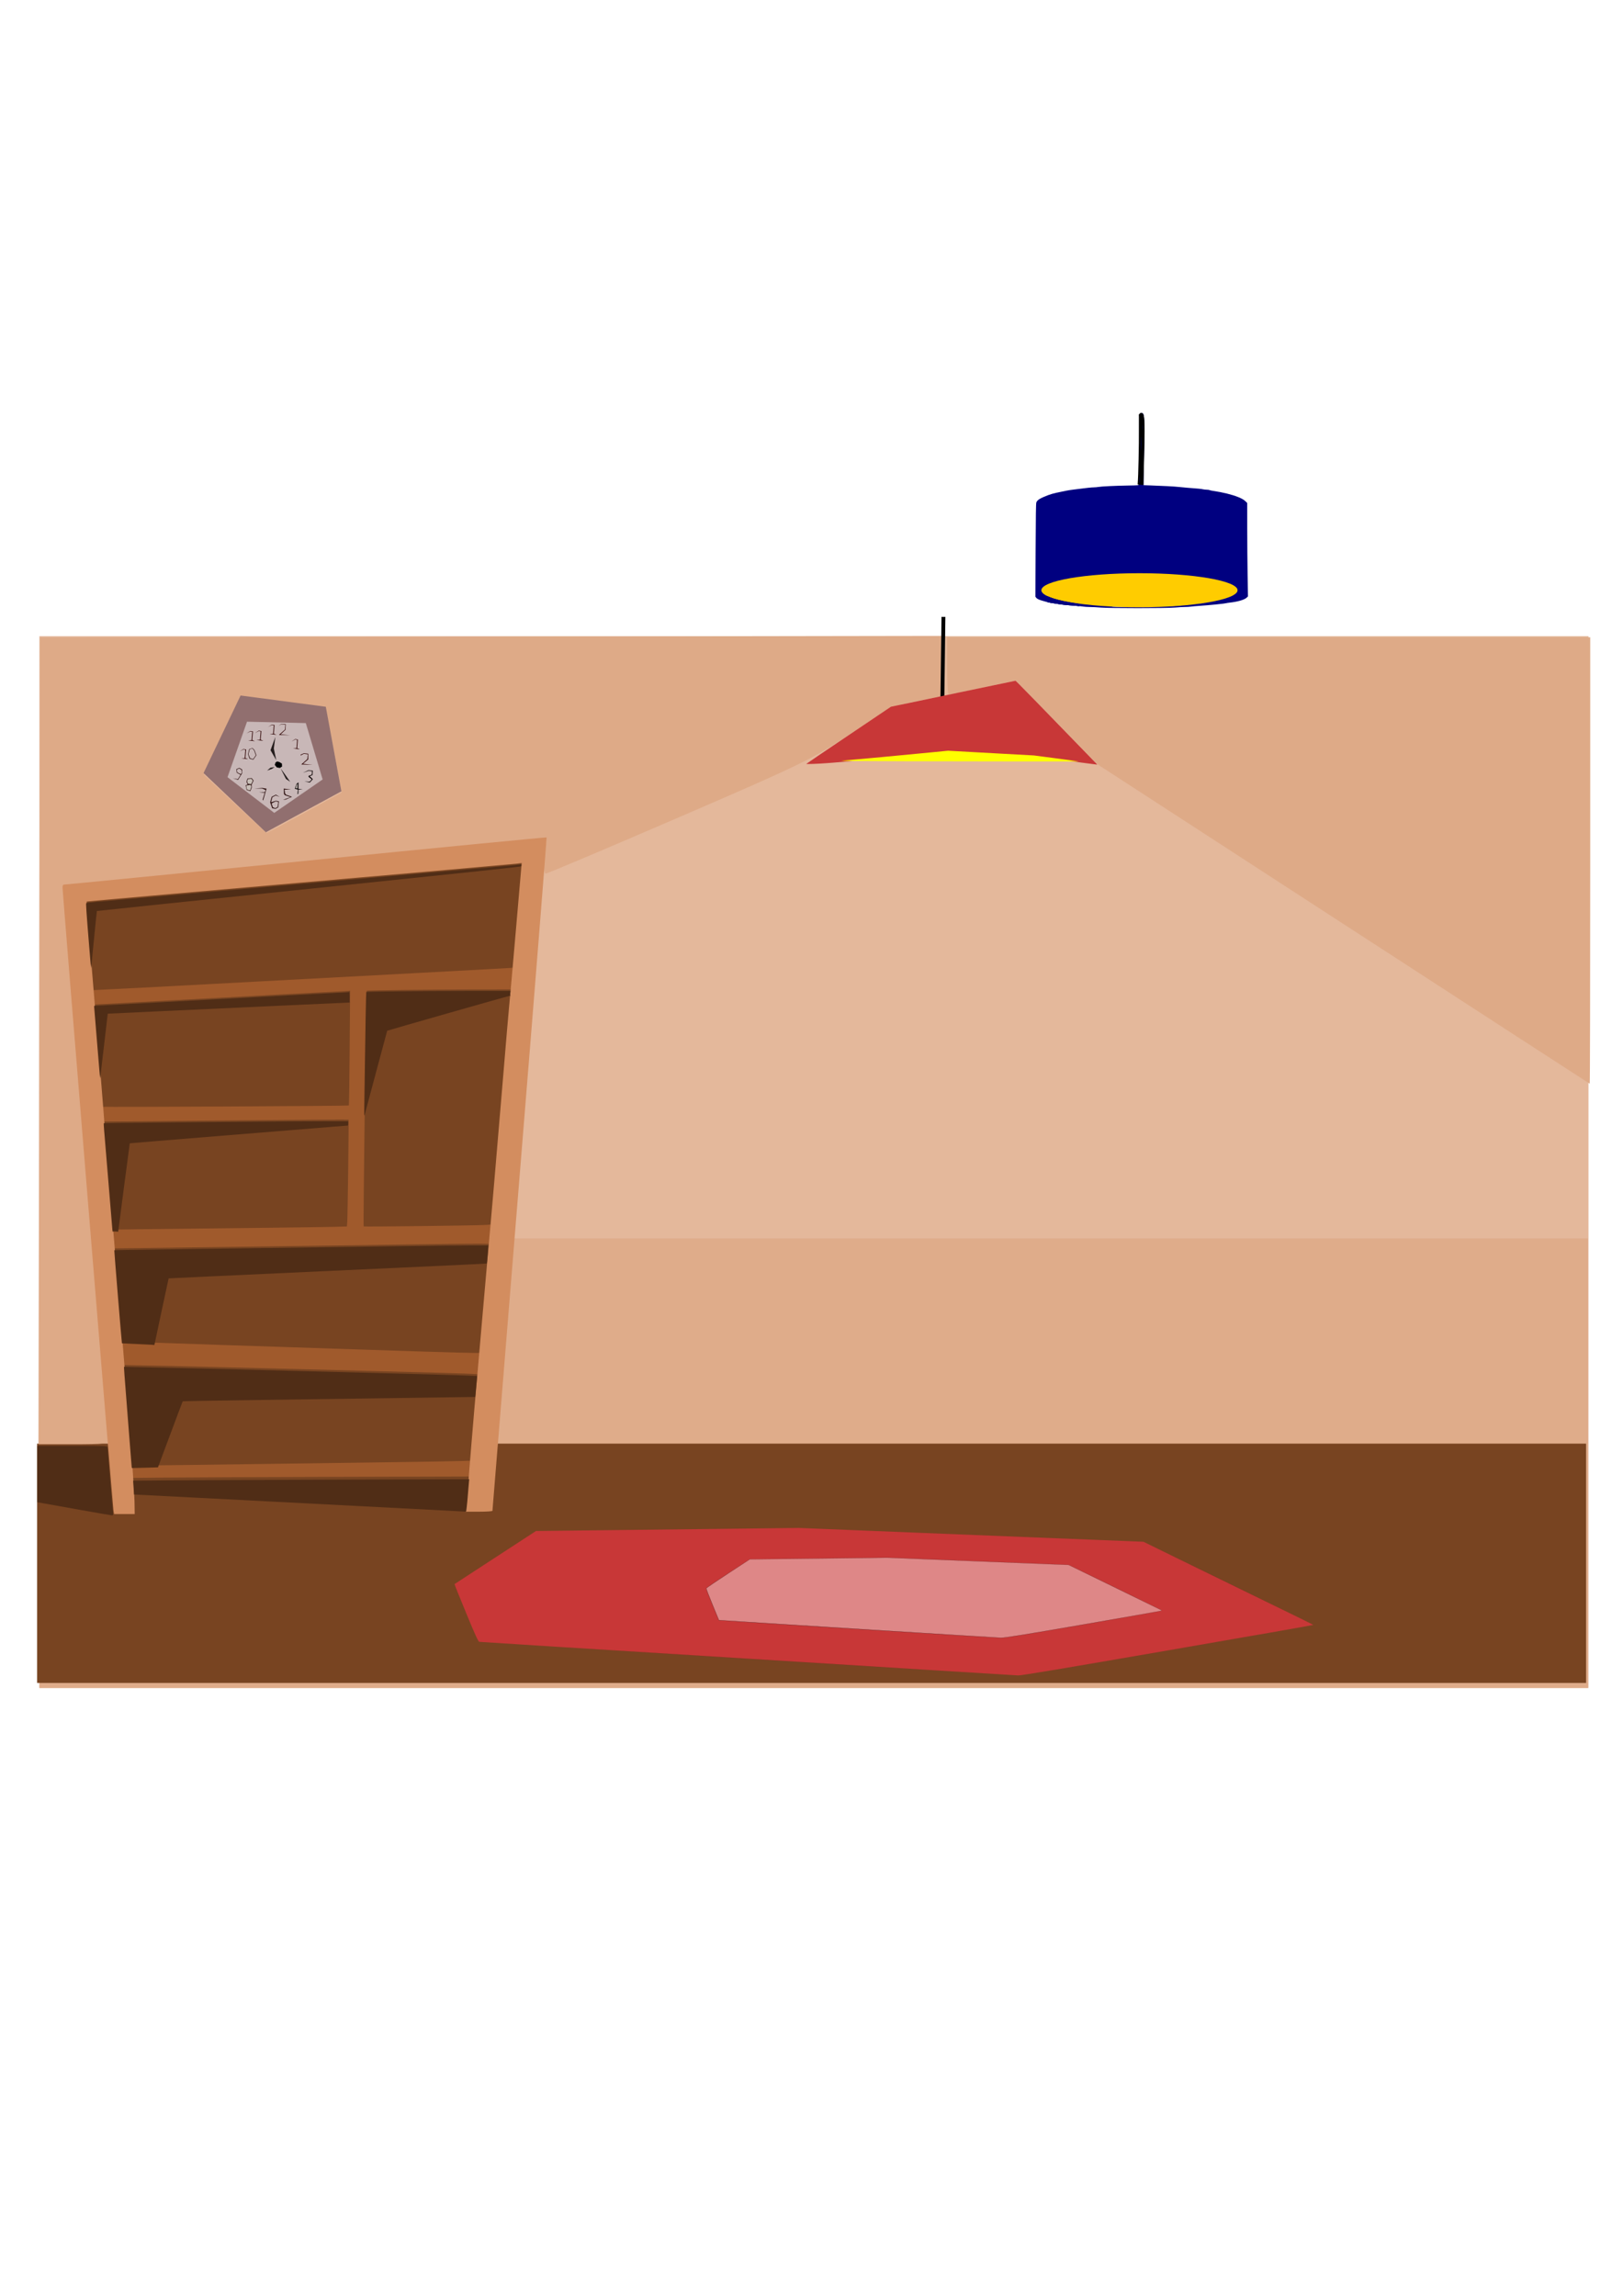 <?xml version="1.0" encoding="UTF-8" standalone="no"?>
<svg
   xmlns:dc="http://purl.org/dc/elements/1.1/"
   xmlns:cc="http://creativecommons.org/ns#"
   xmlns:rdf="http://www.w3.org/1999/02/22-rdf-syntax-ns#"
   xmlns:svg="http://www.w3.org/2000/svg"
   xmlns="http://www.w3.org/2000/svg"
   xmlns:xlink="http://www.w3.org/1999/xlink"
   xmlns:sodipodi="http://sodipodi.sourceforge.net/DTD/sodipodi-0.dtd"
   xmlns:inkscape="http://www.inkscape.org/namespaces/inkscape"
   width="210mm"
   height="297mm"
   viewBox="0 0 210 297"
   version="1.1"
   id="svg1078"
   inkscape:version="1.0.2 (e86c870879, 2021-01-15, custom)"
   sodipodi:docname="ilmank-decoration.svg">
  <defs
     id="defs1072">
    <linearGradient
       inkscape:collect="always"
       id="linearGradient1098">
      <stop
         style="stop-color:#000000;stop-opacity:1;"
         offset="0"
         id="stop1094" />
      <stop
         style="stop-color:#000000;stop-opacity:0;"
         offset="1"
         id="stop1096" />
    </linearGradient>
    <radialGradient
       inkscape:collect="always"
       xlink:href="#linearGradient1098"
       id="radialGradient1100"
       cx="121.472"
       cy="207.21"
       fx="121.472"
       fy="207.21"
       r="31.633"
       gradientTransform="matrix(1,0,0,0.21,0,163.756)"
       gradientUnits="userSpaceOnUse" />
    <radialGradient
       inkscape:collect="always"
       xlink:href="#linearGradient1098"
       id="radialGradient1102"
       cx="114.369"
       cy="207.204"
       fx="114.369"
       fy="207.204"
       r="55.558"
       gradientTransform="matrix(1,0,0,0.172,0,171.626)"
       gradientUnits="userSpaceOnUse" />
  </defs>
  <sodipodi:namedview
     id="base"
     pagecolor="#ffffff"
     bordercolor="#666666"
     borderopacity="1.0"
     inkscape:pageopacity="0.0"
     inkscape:pageshadow="2"
     inkscape:zoom="1.4142136"
     inkscape:cx="965.50647"
     inkscape:cy="289.93326"
     inkscape:document-units="mm"
     inkscape:current-layer="layer1"
     inkscape:document-rotation="0"
     showgrid="false"
     inkscape:window-width="1920"
     inkscape:window-height="1051"
     inkscape:window-x="-9"
     inkscape:window-y="-9"
     inkscape:window-maximized="1"
     showguides="true" />
  <g
     inkscape:label="Livello 1"
     inkscape:groupmode="layer"
     id="layer1">
    <g
       id="facade_et_sol">
      <g
         id="mur"
         transform="translate(0.292,0.655)">
        <rect
           style="opacity:0.832;fill:#deaa87;stroke-width:2.432;stroke-linecap:round;paint-order:fill markers stroke"
           id="rect1641"
           width="200.439"
           height="136.071"
           x="4.802"
           y="81.643" />
        <rect
           style="opacity:0.832;fill:#deaa87;stroke-width:2.294;stroke-linecap:round;paint-order:fill markers stroke"
           id="rect1643"
           width="200.368"
           height="58.154"
           x="4.802"
           y="159.56" />
      </g>
      <rect
         style="fill:#784421;stroke-width:0.152;stroke-linecap:round;paint-order:fill markers stroke"
         id="sol"
         width="200.422"
         height="30.956"
         x="4.802"
         y="186.758" />
      <path
         style="opacity:0.999;fill:#deaa87;fill-opacity:1;stroke:none;stroke-width:2.673;stroke-linecap:round;stroke-miterlimit:4;stroke-dasharray:none;stroke-opacity:1;paint-order:fill markers stroke"
         d="m 19.145,508.126 0.358,-196.929 220.264,-0.358 220.264,-0.358 v 14.66 14.66 l -12.187,2.42 c -11.415,2.267 -13.454,3.264 -32.173,15.732 -18.785,12.512 -23.825,14.969 -83.886,40.907 -35.145,15.177 -64.532,27.595 -65.305,27.595 -0.863,0 -1.087,-3.087 -0.581,-7.993 l 0.825,-7.993 -11.18,0.975 c -10.59,0.924 -92.515,8.913 -182.028,17.751 -22.407,2.212 -41.119,4.402 -41.583,4.866 -0.845,0.845 0.887,23.518 13.837,181.14 3.832,46.641 6.968,85.938 6.968,87.328 0,2.285 -1.619,2.526 -16.976,2.526 H 18.786 Z m 129.557,-111.365 18.096,-9.896 -3.643,-19.704 c -2.004,-10.837 -4.076,-20.128 -4.604,-20.645 -1.577,-1.546 -39.747,-6.493 -40.919,-5.303 -0.595,0.603 -4.892,9.18 -9.549,19.06 l -8.468,17.963 15.099,14.156 c 8.304,7.786 15.278,14.181 15.496,14.211 0.218,0.03 8.54,-4.399 18.493,-9.841 z"
         id="path1239"
         transform="scale(0.265)" />
      <path
         style="opacity:0.999;fill:#deaa87;fill-opacity:1;stroke:none;stroke-width:1.89;stroke-linecap:round;stroke-miterlimit:4;stroke-dasharray:none;stroke-opacity:1;paint-order:fill markers stroke"
         d="m 655.956,451.067 -120,-77.887 -20,-20.498 -20,-20.498 -16,3.435 c -8.8,1.889 -16.337,3.447 -16.75,3.463 -0.412,0.016 -0.75,-6.271 -0.75,-13.971 v -14 h 157 157 v 109 c 0,59.95 -0.113,108.965 -0.25,108.922 -0.138,-0.043 -54.25,-35.127 -120.25,-77.965 z"
         id="path1241"
         transform="scale(0.265)" />
    </g>
    <g
       id="ex_lampe"
       transform="matrix(0.536,0,0,0.536,93.468,49.66)">
      <path
         style="fill:none;stroke:#000000;stroke-width:0.265px;stroke-linecap:butt;stroke-linejoin:miter;stroke-opacity:1"
         d="m 101.329,24.589 c 0,0 0.568,-16.938 0.033,-17.172"
         id="path1691" />
      <path
         style="fill:none;stroke:#000000;stroke-width:0.265px;stroke-linecap:butt;stroke-linejoin:miter;stroke-opacity:1"
         d="m 100.596,24.547 c 0,0 0.568,-16.938 0.033,-17.172"
         id="path1691-0" />
      <path
         style="fill:none;stroke:#000000;stroke-width:0.265px;stroke-linecap:butt;stroke-linejoin:miter;stroke-opacity:1"
         d="m 100.596,24.547 0.733,0.042"
         id="path1713" />
      <path
         style="fill:none;stroke:#000000;stroke-width:0.265px;stroke-linecap:butt;stroke-linejoin:miter;stroke-opacity:1"
         d="m 100.629,7.375 0.733,0.042"
         id="path1715" />
      <path
         style="opacity:1;fill:#000080;fill-opacity:1;stroke:none;stroke-width:0.013;stroke-linecap:round;stroke-miterlimit:4;stroke-dasharray:none;stroke-opacity:1;paint-order:fill markers stroke"
         d="m 344.349,203.698 c -2.946,-0.25 -7.216,-0.469 -9.488,-0.487 -2.272,-0.019 -5.004,-0.189 -6.071,-0.378 -1.067,-0.19 -4.191,-0.513 -6.941,-0.719 -7.568,-0.567 -12.27,-1.025 -14.643,-1.426 -1.179,-0.199 -3.268,-0.53 -4.643,-0.735 -4.986,-0.743 -5.457,-0.847 -10.893,-2.39 -3.357,-0.953 -4.932,-1.703 -5.744,-2.735 l -0.782,-0.994 0.199,-42.203 c 0.155,-32.911 0.3,-42.506 0.656,-43.581 0.753,-2.268 3.323,-3.863 10.85,-6.737 1.899,-0.725 4.687,-1.527 7.321,-2.107 7.623,-1.678 11.497,-2.414 14.643,-2.783 1.277,-0.15 3.688,-0.455 5.357,-0.679 6.583,-0.882 12.452,-1.495 14.328,-1.495 1.083,0 2.857,-0.164 3.942,-0.365 2.704,-0.5 16.016,-1.133 27.515,-1.308 8.601,-0.131 9.552,-0.205 9.711,-0.754 0.384,-1.327 1.011,-36.797 0.887,-50.162 -0.104,-11.19 -0.037,-14.197 0.314,-14.196 0.246,5.1e-5 0.446,-0.241 0.446,-0.536 0,-0.956 1.563,-0.62 2.089,0.449 1.048,2.127 1.233,11.234 0.731,35.979 -0.267,13.161 -0.488,25.054 -0.492,26.429 l -0.007,2.5 6.429,0.207 c 9.995,0.321 22.565,1.001 25.714,1.39 1.571,0.194 5.027,0.519 7.679,0.721 10.709,0.818 12.746,1.016 14.286,1.385 0.884,0.212 2.461,0.39 3.506,0.395 1.044,0.005 2.189,0.164 2.545,0.355 0.355,0.19 1.751,0.505 3.102,0.7 8.788,1.269 17.544,3.423 22.991,5.655 3.588,1.47 5.178,2.413 6.875,4.074 l 1.339,1.311 0.009,23.332 c 0.005,12.832 0.16,31.983 0.345,42.557 l 0.336,19.226 -1.309,1.199 c -2.088,1.913 -7.995,3.616 -15.452,4.455 -1.473,0.166 -2.92,0.396 -3.214,0.512 -0.965,0.379 -15.781,1.857 -23.571,2.351 -3.241,0.205 -6.968,0.529 -8.283,0.72 -1.314,0.191 -3.805,0.349 -5.536,0.351 -1.73,0.003 -5.878,0.24 -9.217,0.528 -8.028,0.692 -59.648,0.683 -67.857,-0.012 z m 28.008,-1.015 c 0.434,-0.38 2.772,-0.547 10.173,-0.727 5.285,-0.129 9.705,-0.291 9.821,-0.361 0.117,-0.07 2.744,-0.231 5.838,-0.359 4.756,-0.196 5.625,-0.153 5.625,0.281 0,0.282 0.239,0.604 0.532,0.716 1.105,0.424 12.472,-0.166 14.052,-0.729 2.858,-1.019 1.339,-1.353 -6.746,-1.483 -4.623,-0.074 -7.404,-0.251 -7.274,-0.461 0.116,-0.187 0.53,-0.239 0.921,-0.115 0.391,0.124 1.183,0.03 1.761,-0.21 0.843,-0.349 0.969,-0.534 0.637,-0.934 -0.511,-0.616 -0.363,-0.775 0.964,-1.038 0.858,-0.17 1.11,-0.058 1.403,0.621 0.215,0.498 0.713,0.865 1.25,0.92 1.114,0.115 2.714,-0.709 2.574,-1.327 -0.057,-0.254 0.127,-0.723 0.409,-1.042 0.282,-0.319 0.51,-1.019 0.506,-1.554 -0.004,-0.536 0.234,-1.5 0.529,-2.143 0.822,-1.793 1.095,-5.095 0.463,-5.619 -0.844,-0.7 -4.475,-1.416 -7.339,-1.446 -1.473,-0.015 -4.527,-0.264 -6.786,-0.552 -4.376,-0.558 -15.665,-1.374 -18.929,-1.368 -2.422,0.004 -18.698,0.793 -24.286,1.177 -6.203,0.426 -7.056,0.949 -6.374,3.904 0.327,1.418 0.323,2.149 -0.018,3.287 -0.331,1.106 -0.338,1.585 -0.028,1.959 0.246,0.296 0.314,0.937 0.169,1.596 -0.142,0.645 -0.077,1.299 0.155,1.578 0.279,0.336 0.288,0.763 0.032,1.437 -0.621,1.633 -0.468,3.056 0.328,3.056 0.381,0 0.799,0.172 0.929,0.382 0.519,0.839 2.1,1.002 9.956,1.024 6.479,0.018 8.304,-0.08 8.75,-0.471 z m -56.936,-3.078 c -0.983,-0.422 -4.168,-0.422 -4.821,0 -0.368,0.238 0.416,0.34 2.5,0.327 2.024,-0.013 2.798,-0.122 2.321,-0.327 z m 120.808,0.112 c -0.341,-0.089 -0.984,-0.093 -1.429,-0.007 -0.444,0.085 -0.165,0.159 0.621,0.163 0.786,0.004 1.149,-0.066 0.808,-0.155 z m 4.274,-1.042 c -0.119,-0.119 -0.427,-0.131 -0.685,-0.028 -0.285,0.114 -0.2,0.199 0.216,0.216 0.376,0.015 0.587,-0.069 0.469,-0.188 z m -92.986,-6.124 c -0.126,-2.897 -0.387,-5.469 -0.581,-5.714 -0.894,-1.133 -4.908,0.034 -4.908,1.426 0,0.356 0.482,1.603 1.071,2.77 0.589,1.167 1.074,2.569 1.077,3.115 0.003,0.546 0.124,1.169 0.268,1.385 0.211,0.315 2.859,2.184 3.21,2.265 0.05,0.012 -0.012,-2.35 -0.138,-5.247 z M 381.221,85.23 c -0.07,-1.228 -0.127,-0.223 -0.127,2.232 0,2.455 0.057,3.46 0.127,2.232 0.07,-1.228 0.07,-3.237 0,-4.464 z m 0.717,-35.693 c -0.06,-2.811 -0.11,-0.611 -0.11,4.889 -1.8e-4,5.5 0.049,7.8 0.11,5.111 0.061,-2.689 0.061,-7.189 3.3e-4,-10 z m 1.423,-11.45 c -0.075,-0.835 -0.137,-0.152 -0.137,1.518 0,1.67 0.061,2.353 0.137,1.518 0.075,-0.835 0.075,-2.201 0,-3.036 z"
         id="path1783"
         transform="scale(0.265)" />
      <path
         style="opacity:1;fill:#000000;fill-opacity:1;stroke:none;stroke-width:0.001;stroke-linecap:round;stroke-miterlimit:4;stroke-dasharray:none;stroke-opacity:1;paint-order:fill markers stroke"
         d="m 100.839,24.346 c -0.318,-0.023 -0.584,-0.046 -0.591,-0.051 -0.007,-0.005 7.3e-4,-0.161 0.017,-0.347 0.15,-1.693 0.313,-9.316 0.281,-13.13 -0.018,-2.145 0.003,-3.341 0.062,-3.488 0.012,-0.028 0.055,-0.057 0.097,-0.065 0.057,-0.01 0.086,-0.04 0.114,-0.113 0.02,-0.055 0.052,-0.112 0.07,-0.128 0.049,-0.043 0.238,-0.036 0.376,0.015 0.259,0.096 0.367,0.245 0.459,0.637 0.151,0.645 0.197,1.523 0.197,3.809 2.2e-4,1.897 -0.018,2.821 -0.147,7.519 -0.044,1.621 -0.09,3.497 -0.102,4.169 l -0.021,1.222 -0.116,-0.003 c -0.064,-0.002 -0.377,-0.022 -0.695,-0.045 z m -0.025,-1.168 c 0.003,-0.5 -0.023,-0.793 -0.066,-0.744 -0.034,0.038 -0.037,1.355 -0.003,1.414 0.041,0.072 0.067,-0.178 0.07,-0.67 z m 0.256,-8.746 c -1.1e-4,-0.688 -0.009,-1.346 -0.021,-1.462 l -0.021,-0.21 -0.024,0.339 c -0.031,0.438 -0.031,2.203 -1.1e-4,2.643 l 0.024,0.339 0.021,-0.199 c 0.012,-0.109 0.021,-0.762 0.021,-1.45 z m 0.523,-3.932 c 0.003,-0.409 -0.019,-0.583 -0.065,-0.499 -0.031,0.057 -0.036,0.866 -0.006,0.946 l 0.022,0.058 0.023,-0.058 c 0.013,-0.032 0.024,-0.233 0.026,-0.447 z"
         id="path1795" />
      <ellipse
         style="opacity:1;fill:#ffcc00;fill-opacity:1;stroke:none;stroke-width:0.01;stroke-linecap:round;stroke-miterlimit:4;stroke-dasharray:none;stroke-opacity:1;paint-order:fill markers stroke"
         id="path1797"
         cx="100.685"
         cy="49.808"
         rx="23.68"
         ry="4.109" />
      <path
         style="opacity:1;fill:#000080;fill-opacity:1;stroke:none;stroke-width:0.001;stroke-linecap:round;stroke-miterlimit:4;stroke-dasharray:none;stroke-opacity:1;paint-order:fill markers stroke"
         d="m 311.659,199.921 c -0.75,-0.029 -1.148,-0.101 -1.148,-0.207 0,-0.116 0.318,-0.248 0.775,-0.321 1.261,-0.202 3.289,-0.113 4.061,0.177 0.198,0.074 0.249,0.126 0.184,0.185 -0.131,0.118 -1.159,0.185 -2.785,0.18 -0.434,-0.001 -0.923,-0.007 -1.086,-0.014 z"
         id="path1799"
         transform="scale(0.265)" />
      <path
         style="opacity:1;fill:#000080;fill-opacity:1;stroke:none;stroke-width:0.001;stroke-linecap:round;stroke-miterlimit:4;stroke-dasharray:none;stroke-opacity:1;paint-order:fill markers stroke"
         d="m 324.651,202.359 c -0.805,-0.079 -1.7,-0.154 -3.648,-0.304 -4.262,-0.329 -6.574,-0.526 -8.969,-0.766 -2.288,-0.229 -3.629,-0.398 -5.141,-0.647 -1.453,-0.24 -2.795,-0.451 -4.312,-0.68 -3.214,-0.485 -4.138,-0.642 -5.367,-0.915 -0.351,-0.078 -1.004,-0.233 -1.012,-0.24 -0.002,-0.002 -0.002,-1.21 0,-2.684 l 0.004,-2.68 0.258,0.122 c 5.429,2.57 14.439,4.803 26.5,6.568 0.726,0.106 2.133,0.305 2.16,0.305 0.006,0 0.011,0.443 0.011,0.984 0,0.778 -0.004,0.984 -0.019,0.982 -0.011,-0.001 -0.22,-0.022 -0.465,-0.046 z"
         id="path1801"
         transform="scale(0.265)" />
      <path
         style="opacity:1;fill:#000080;fill-opacity:1;stroke:none;stroke-width:0.001;stroke-linecap:round;stroke-miterlimit:4;stroke-dasharray:none;stroke-opacity:1;paint-order:fill markers stroke"
         d="m 324.479,202.351 c -0.713,-0.07 -1.463,-0.132 -4.148,-0.343 -4.102,-0.321 -5.927,-0.478 -8.188,-0.704 -2.519,-0.251 -3.598,-0.389 -5.672,-0.726 -1.415,-0.23 -2.28,-0.366 -4.039,-0.634 -3.505,-0.534 -4.201,-0.656 -5.616,-0.985 -0.274,-0.064 -0.526,-0.123 -0.559,-0.132 l -0.06,-0.016 v -2.687 c 0,-1.478 0.004,-2.687 0.008,-2.687 0.004,0 0.168,0.075 0.363,0.166 5.023,2.348 12.96,4.4 23.535,6.084 1.307,0.208 3.4,0.52 4.648,0.692 l 0.375,0.052 0.004,0.988 0.004,0.988 -0.067,-0.002 c -0.037,-0.001 -0.302,-0.025 -0.59,-0.054 z"
         id="path1803"
         transform="scale(0.265)" />
    </g>
    <path
       style="fill:none;stroke:#000000;stroke-width:0.154px;stroke-linecap:butt;stroke-linejoin:miter;stroke-opacity:1"
       d="m -34.82,84.729 c 0,0 0.331,-9.859 0.019,-9.995"
       id="path1691-03" />
    <path
       style="fill:none;stroke:#000000;stroke-width:0.154px;stroke-linecap:butt;stroke-linejoin:miter;stroke-opacity:1"
       d="m -35.247,84.705 c 0,0 0.331,-9.859 0.019,-9.995"
       id="path1691-0-6" />
    <path
       style="fill:none;stroke:#000000;stroke-width:0.154px;stroke-linecap:butt;stroke-linejoin:miter;stroke-opacity:1"
       d="m -35.247,84.705 0.426,0.024"
       id="path1713-3" />
    <path
       style="fill:none;stroke:#000000;stroke-width:0.154px;stroke-linecap:butt;stroke-linejoin:miter;stroke-opacity:1"
       d="m -35.227,74.71 0.426,0.024"
       id="path1715-7" />
    <path
       style="fill:#000080;fill-opacity:1;stroke:none;stroke-width:0.002;stroke-linecap:round;stroke-miterlimit:4;stroke-dasharray:none;stroke-opacity:1;paint-order:fill markers stroke"
       d="m -40.769,101.786 c -0.454,-0.038 -1.111,-0.072 -1.461,-0.075 -0.35,-0.003 -0.771,-0.029 -0.935,-0.058 -0.164,-0.029 -0.645,-0.079 -1.069,-0.111 -1.165,-0.087 -1.89,-0.158 -2.255,-0.22 -0.181,-0.031 -0.503,-0.082 -0.715,-0.113 -0.768,-0.114 -0.84,-0.13 -1.677,-0.368 -0.517,-0.147 -0.76,-0.262 -0.885,-0.421 l -0.12,-0.153 0.031,-6.499 c 0.024,-5.068 0.046,-6.546 0.101,-6.711 0.116,-0.349 0.512,-0.595 1.671,-1.037 0.292,-0.112 0.722,-0.235 1.127,-0.325 1.174,-0.258 1.771,-0.372 2.255,-0.429 0.197,-0.023 0.568,-0.07 0.825,-0.105 1.014,-0.136 1.918,-0.23 2.206,-0.23 0.167,0 0.44,-0.025 0.607,-0.056 0.416,-0.077 2.466,-0.174 4.237,-0.201 1.325,-0.02 1.471,-0.032 1.495,-0.116 0.059,-0.204 0.156,-5.667 0.137,-7.725 -0.016,-1.723 -0.006,-2.186 0.048,-2.186 0.038,8e-6 0.069,-0.037 0.069,-0.082 0,-0.147 0.241,-0.096 0.322,0.069 0.161,0.328 0.19,1.73 0.113,5.541 -0.041,2.027 -0.075,3.858 -0.076,4.07 l -0.001,0.385 0.99,0.032 c 1.539,0.05 3.475,0.154 3.96,0.214 0.242,0.03 0.774,0.08 1.182,0.111 1.649,0.126 1.963,0.156 2.2,0.213 0.136,0.033 0.379,0.06 0.54,0.061 0.161,5.82e-4 0.337,0.025 0.392,0.055 0.055,0.029 0.27,0.078 0.478,0.108 1.353,0.195 2.702,0.527 3.541,0.871 0.553,0.226 0.797,0.372 1.059,0.627 l 0.206,0.202 10e-4,3.593 c 5.8e-4,1.976 0.025,4.925 0.053,6.554 l 0.052,2.961 -0.202,0.185 c -0.322,0.295 -1.231,0.557 -2.38,0.686 -0.227,0.026 -0.45,0.061 -0.495,0.079 -0.149,0.059 -2.43,0.286 -3.63,0.362 -0.499,0.032 -1.073,0.082 -1.276,0.111 -0.202,0.029 -0.586,0.054 -0.852,0.054 -0.266,4.8e-4 -0.905,0.037 -1.419,0.081 -1.236,0.107 -9.186,0.105 -10.45,-0.002 z m 4.313,-0.156 c 0.067,-0.059 0.427,-0.084 1.567,-0.112 0.814,-0.02 1.494,-0.045 1.512,-0.056 0.018,-0.011 0.423,-0.036 0.899,-0.055 0.732,-0.03 0.866,-0.024 0.866,0.043 0,0.043 0.037,0.093 0.082,0.11 0.17,0.065 1.921,-0.026 2.164,-0.112 0.44,-0.157 0.206,-0.208 -1.039,-0.228 -0.712,-0.011 -1.14,-0.039 -1.12,-0.071 0.018,-0.029 0.082,-0.037 0.142,-0.018 0.06,0.019 0.182,0.005 0.271,-0.032 0.13,-0.054 0.149,-0.082 0.098,-0.144 -0.079,-0.095 -0.056,-0.119 0.148,-0.16 0.132,-0.026 0.171,-0.009 0.216,0.096 0.033,0.077 0.11,0.133 0.193,0.142 0.172,0.018 0.418,-0.109 0.396,-0.204 -0.009,-0.039 0.019,-0.111 0.063,-0.161 0.043,-0.049 0.079,-0.157 0.078,-0.239 -5.8e-4,-0.083 0.036,-0.231 0.082,-0.33 0.127,-0.276 0.169,-0.785 0.071,-0.865 -0.13,-0.108 -0.689,-0.218 -1.13,-0.223 -0.227,-0.002 -0.697,-0.041 -1.045,-0.085 -0.674,-0.086 -2.412,-0.212 -2.915,-0.211 -0.373,5.8e-4 -2.879,0.122 -3.74,0.181 -0.955,0.066 -1.087,0.146 -0.982,0.601 0.05,0.218 0.05,0.331 -0.003,0.506 -0.051,0.17 -0.052,0.244 -0.004,0.302 0.038,0.046 0.048,0.144 0.026,0.246 -0.022,0.099 -0.012,0.2 0.024,0.243 0.043,0.052 0.044,0.117 0.005,0.221 -0.096,0.251 -0.072,0.471 0.051,0.471 0.059,0 0.123,0.026 0.143,0.059 0.08,0.129 0.323,0.154 1.533,0.158 0.998,0.003 1.279,-0.012 1.347,-0.072 z m -8.768,-0.474 c -0.151,-0.065 -0.642,-0.065 -0.742,0 -0.057,0.037 0.064,0.052 0.385,0.05 0.312,-0.002 0.431,-0.019 0.357,-0.05 z m 18.604,0.017 c -0.053,-0.014 -0.152,-0.014 -0.22,-0.001 -0.068,0.013 -0.025,0.024 0.096,0.025 0.121,5.8e-4 0.177,-0.01 0.124,-0.024 z m 0.658,-0.16 c -0.018,-0.018 -0.066,-0.02 -0.105,-0.005 -0.044,0.018 -0.031,0.03 0.033,0.033 0.058,0.002 0.09,-0.01 0.072,-0.029 z m -14.32,-0.943 c -0.019,-0.446 -0.06,-0.842 -0.089,-0.88 -0.138,-0.174 -0.756,0.006 -0.756,0.22 0,0.055 0.074,0.247 0.165,0.427 0.091,0.18 0.165,0.396 0.166,0.48 4.66e-4,0.084 0.019,0.18 0.041,0.213 0.032,0.049 0.44,0.336 0.494,0.349 0.008,0.002 -0.002,-0.362 -0.021,-0.808 z m 5.19,-16.527 c -0.011,-0.189 -0.02,-0.034 -0.02,0.344 0,0.378 0.009,0.533 0.02,0.344 0.011,-0.189 0.011,-0.498 0,-0.687 z m 0.11,-5.497 c -0.009,-0.433 -0.017,-0.094 -0.017,0.753 -2.8e-5,0.847 0.008,1.201 0.017,0.787 0.009,-0.414 0.009,-1.107 5.3e-5,-1.54 z m 0.219,-1.763 c -0.012,-0.129 -0.021,-0.023 -0.021,0.234 0,0.257 0.009,0.362 0.021,0.234 0.012,-0.129 0.012,-0.339 0,-0.467 z"
       id="path1783-9" />
    <path
       style="fill:#000000;fill-opacity:1;stroke:none;stroke-width:0.001;stroke-linecap:round;stroke-miterlimit:4;stroke-dasharray:none;stroke-opacity:1;paint-order:fill markers stroke"
       d="m -35.106,84.588 c -0.185,-0.013 -0.34,-0.027 -0.344,-0.029 -0.004,-0.003 4.25e-4,-0.094 0.01,-0.202 0.087,-0.985 0.182,-5.422 0.164,-7.642 -0.01,-1.248 0.002,-1.944 0.036,-2.03 0.007,-0.016 0.032,-0.033 0.056,-0.038 0.033,-0.006 0.05,-0.023 0.066,-0.066 0.012,-0.032 0.03,-0.065 0.041,-0.075 0.029,-0.025 0.139,-0.021 0.219,0.009 0.151,0.056 0.213,0.143 0.267,0.371 0.088,0.375 0.115,0.886 0.115,2.217 1.28e-4,1.104 -0.01,1.642 -0.085,4.376 -0.026,0.943 -0.053,2.035 -0.059,2.426 l -0.012,0.711 -0.068,-0.002 c -0.037,-0.001 -0.219,-0.013 -0.404,-0.026 z m -0.015,-0.68 c 0.002,-0.291 -0.013,-0.462 -0.038,-0.433 -0.02,0.022 -0.022,0.789 -0.002,0.823 0.024,0.042 0.039,-0.103 0.041,-0.39 z m 0.149,-5.091 c -6.5e-5,-0.401 -0.005,-0.783 -0.012,-0.851 l -0.012,-0.123 -0.014,0.197 c -0.018,0.255 -0.018,1.282 -6.4e-5,1.538 l 0.014,0.197 0.013,-0.116 c 0.007,-0.064 0.012,-0.443 0.012,-0.844 z m 0.304,-2.288 c 0.002,-0.238 -0.011,-0.339 -0.038,-0.29 -0.018,0.033 -0.021,0.504 -0.004,0.551 l 0.013,0.034 0.013,-0.034 c 0.007,-0.019 0.014,-0.136 0.015,-0.26 z"
       id="path1795-1" />
    <ellipse
       style="fill:#ffcc00;fill-opacity:1;stroke:none;stroke-width:0.006;stroke-linecap:round;stroke-miterlimit:4;stroke-dasharray:none;stroke-opacity:1;paint-order:fill markers stroke"
       id="path1797-3"
       cx="-35.195"
       cy="99.408"
       rx="13.783"
       ry="2.392" />
    <path
       style="fill:#000080;fill-opacity:1;stroke:none;stroke-width:1.131;stroke-linecap:round;stroke-miterlimit:4;stroke-dasharray:none;stroke-opacity:1;paint-order:fill markers stroke"
       d="m -45.803,101.205 c -0.116,-0.005 -0.177,-0.016 -0.177,-0.032 0,-0.018 0.049,-0.038 0.119,-0.049 0.194,-0.031 0.506,-0.017 0.625,0.027 0.03,0.011 0.038,0.019 0.028,0.029 -0.02,0.018 -0.179,0.029 -0.429,0.028 -0.067,-1.6e-4 -0.142,-10e-4 -0.167,-0.002 z"
       id="path1799-1" />
    <path
       style="fill:#000080;fill-opacity:1;stroke:none;stroke-width:1.131;stroke-linecap:round;stroke-miterlimit:4;stroke-dasharray:none;stroke-opacity:1;paint-order:fill markers stroke"
       d="m -43.802,101.58 c -0.124,-0.012 -0.262,-0.024 -0.562,-0.047 -0.656,-0.051 -1.012,-0.081 -1.381,-0.118 -0.352,-0.035 -0.559,-0.061 -0.792,-0.1 -0.224,-0.037 -0.43,-0.07 -0.664,-0.105 -0.495,-0.075 -0.637,-0.099 -0.827,-0.141 -0.054,-0.012 -0.155,-0.036 -0.156,-0.037 -3.09e-4,-3.1e-4 -3.09e-4,-0.186 0,-0.413 l 5.81e-4,-0.413 0.04,0.019 c 0.836,0.396 2.224,0.74 4.081,1.012 0.112,0.016 0.329,0.047 0.333,0.047 0.001,0 0.002,0.068 0.002,0.152 0,0.12 -5.82e-4,0.152 -0.003,0.151 -0.002,-1.6e-4 -0.034,-0.003 -0.072,-0.007 z"
       id="path1801-3" />
    <path
       style="fill:#000080;fill-opacity:1;stroke:none;stroke-width:1.131;stroke-linecap:round;stroke-miterlimit:4;stroke-dasharray:none;stroke-opacity:1;paint-order:fill markers stroke"
       d="m -43.828,101.579 c -0.11,-0.011 -0.225,-0.02 -0.639,-0.053 -0.632,-0.049 -0.913,-0.074 -1.261,-0.108 -0.388,-0.039 -0.554,-0.06 -0.873,-0.112 -0.218,-0.035 -0.351,-0.056 -0.622,-0.098 -0.54,-0.082 -0.647,-0.101 -0.865,-0.152 -0.042,-0.01 -0.081,-0.019 -0.086,-0.02 l -0.009,-0.002 v -0.414 c 0,-0.228 5.82e-4,-0.414 0.001,-0.414 5.83e-4,0 0.026,0.011 0.056,0.026 0.774,0.362 1.996,0.678 3.624,0.937 0.201,0.032 0.524,0.08 0.716,0.107 l 0.058,0.008 5.82e-4,0.152 5.82e-4,0.152 -0.01,-3e-4 c -0.006,-1.6e-4 -0.046,-0.005 -0.091,-0.008 z"
       id="path1803-7" />
    <path
       style="opacity:1;fill:#784421;fill-opacity:1;stroke:none;stroke-width:0.053;stroke-linecap:round;stroke-miterlimit:4;stroke-dasharray:none;stroke-opacity:1;paint-order:fill markers stroke"
       d="m -1585.824,-1559.108 c -1.032,-9.169 -13.51,-157.917 -13.51,-161.045 0,-1.825 2.386,-2.45 12.374,-3.242 6.806,-0.539 177.457,-14.955 379.225,-32.034 201.768,-17.079 367.062,-30.842 367.32,-30.584 0.389,0.389 -16.539,195.041 -17.012,195.627 -0.182,0.225 -721.755,38.756 -725.189,38.724 -1.81,-0.017 -2.571,-1.785 -3.208,-7.447 z"
       id="path1911"
       transform="scale(0.265)" />
    <path
       style="opacity:1;fill:#784421;fill-opacity:1;stroke:none;stroke-width:0.053;stroke-linecap:round;stroke-miterlimit:4;stroke-dasharray:none;stroke-opacity:1;paint-order:fill markers stroke"
       d="m -1115.685,-1173.733 c -0.023,-44.826 4.514,-377.244 5.158,-377.899 0.88,-0.896 248.25,-3.099 249.13,-2.219 0.628,0.628 -32.622,380.53 -34.554,394.806 l -0.792,5.851 -44.058,0.832 c -24.232,0.458 -73.491,1.167 -109.465,1.576 l -65.407,0.744 z"
       id="path1913"
       transform="scale(0.265)" />
    <path
       style="opacity:1;fill:#784421;fill-opacity:1;stroke:none;stroke-width:0.019;stroke-linecap:round;stroke-miterlimit:4;stroke-dasharray:none;stroke-opacity:1;paint-order:fill markers stroke"
       d="m -414.767,-358.315 c -0.017,-0.084 -0.951,-17.033 -2.077,-37.665 l -2.047,-37.512 h 0.999 c 0.55,0 28.225,-2.355 61.502,-5.235 33.276,-2.881 60.586,-5.106 60.689,-4.946 0.103,0.16 0.057,19.282 -0.102,42.493 l -0.288,42.202 -42.926,0.407 c -44.117,0.418 -75.696,0.524 -75.749,0.254 z"
       id="path1915" />
    <path
       style="opacity:1;fill:#784421;fill-opacity:1;stroke:none;stroke-width:0.019;stroke-linecap:round;stroke-miterlimit:4;stroke-dasharray:none;stroke-opacity:1;paint-order:fill markers stroke"
       d="m -1551.274,-1146.611 c -0.238,-1.165 -15.305,-180.448 -15.294,-182 0.01,-0.825 1.954,-0.875 33.881,-0.873 36.443,0 86.362,-0.406 272.625,-2.23 65.588,-0.642 119.319,-1.104 119.403,-1.025 0.316,0.295 -2.272,182.29 -2.597,182.615 -0.269,0.269 -367.49,4.507 -399.671,4.612 -8.024,0.026 -8.118,0.014 -8.346,-1.098 z"
       id="path1921"
       transform="scale(0.265)" />
    <path
       style="opacity:1;fill:#784421;fill-opacity:1;stroke:none;stroke-width:0.053;stroke-linecap:round;stroke-miterlimit:4;stroke-dasharray:none;stroke-opacity:1;paint-order:fill markers stroke"
       d="m -926.626,-935.23 c -4.667,-0.248 -135.765,-4.573 -291.328,-9.612 -336.645,-10.904 -317.491,-10.09 -317.491,-13.507 0,-1.433 -2.894,-36.765 -6.431,-78.516 -3.537,-41.751 -6.241,-76.091 -6.01,-76.313 0.231,-0.221 56.423,-1.135 124.871,-2.03 68.448,-0.895 214.183,-2.807 323.855,-4.248 109.672,-1.441 199.533,-2.497 199.691,-2.346 0.315,0.301 -14.49,168.173 -15.887,180.13 -0.477,4.084 -1.299,7.304 -1.826,7.157 -0.527,-0.147 -4.777,-0.47 -9.444,-0.717 z"
       id="path1923"
       transform="scale(0.265)" />
    <path
       style="opacity:1;fill:#784421;fill-opacity:1;stroke:none;stroke-width:0.053;stroke-linecap:round;stroke-miterlimit:4;stroke-dasharray:none;stroke-opacity:1;paint-order:fill markers stroke"
       d="m -1517.575,-749.337 c -2.609,-23.029 -13.879,-165.329 -13.152,-166.056 0.745,-0.745 610.641,14.794 611.425,15.578 0.157,0.157 -2.689,33.814 -6.325,74.792 l -6.611,74.505 -7.094,0.71 c -3.902,0.391 -39.868,1.075 -79.926,1.522 -40.058,0.446 -156.2,2.056 -258.094,3.578 -101.894,1.522 -197.439,2.773 -212.323,2.781 l -27.061,0.015 z"
       id="path1925"
       transform="scale(0.265)" />
    <path
       style="opacity:1;fill:#a05a2c;fill-opacity:1;stroke:none;stroke-width:0.038;stroke-linecap:round;stroke-miterlimit:4;stroke-dasharray:none;stroke-opacity:1;paint-order:fill markers stroke"
       d="m -1188.68,-721.924 c -17.005,-0.314 5.866,-0.582 54,-0.633 45.925,-0.048 98.575,0.214 117,0.581 23.37,0.466 7.04,0.658 -54,0.633 -48.125,-0.02 -100.775,-0.281 -117,-0.581 z"
       id="path1931"
       transform="scale(0.265)" />
    <path
       style="opacity:1;fill:#a05a2c;fill-opacity:1;stroke:none;stroke-width:0.038;stroke-linecap:round;stroke-miterlimit:4;stroke-dasharray:none;stroke-opacity:1;paint-order:fill markers stroke"
       d="m -1516.022,-728.433 c -0.362,-4.286 -0.659,-8.988 -0.659,-10.449 v -2.657 l 101.139,-1.234 c 55.626,-0.678 128.864,-1.655 162.75,-2.17 33.886,-0.515 112.461,-1.608 174.611,-2.43 62.15,-0.822 120.374,-1.775 129.386,-2.118 l 16.386,-0.624 -0.672,9.345 c -0.37,5.14 -0.922,11.192 -1.228,13.449 l -0.556,4.104 -231.658,0.649 c -127.412,0.357 -258.024,0.936 -290.25,1.288 l -58.591,0.639 z"
       id="path1933"
       transform="scale(0.265)" />
    <path
       style="opacity:1;fill:#a05a2c;fill-opacity:1;stroke:none;stroke-width:0.038;stroke-linecap:round;stroke-miterlimit:4;stroke-dasharray:none;stroke-opacity:1;paint-order:fill markers stroke"
       d="m -919.547,-898.553 c -0.205,-1.733 -8.317,-2.018 -195.633,-6.858 -256.763,-6.635 -330.578,-8.429 -372.5,-9.052 -20.625,-0.306 -38.737,-0.749 -40.25,-0.984 -2.567,-0.399 -2.759,-0.179 -2.88,3.298 -0.147,4.214 -3.667,-32.792 -3.791,-39.844 l -0.08,-4.569 6.75,0.771 c 7.852,0.897 59.881,2.878 167.25,6.367 42.075,1.367 159.037,5.208 259.915,8.535 149.115,4.918 183.58,5.807 184.298,4.757 0.521,-0.763 0.624,1.776 0.251,6.208 -1.038,12.342 -3.187,32.583 -3.33,31.371 z"
       id="path1935"
       transform="scale(0.265)" />
    <path
       style="opacity:1;fill:#a05a2c;fill-opacity:1;stroke:none;stroke-width:0.038;stroke-linecap:round;stroke-miterlimit:4;stroke-dasharray:none;stroke-opacity:1;paint-order:fill markers stroke"
       d="m -928.681,-900.056 c -2.475,-0.502 -8.55,-0.898 -13.5,-0.881 -4.95,0.018 -17.325,-0.266 -27.5,-0.629 -10.175,-0.364 -26.262,-0.685 -35.75,-0.713 -10.019,-0.03 -17.25,-0.445 -17.25,-0.989 0,-0.567 -7.512,-0.74 -19.028,-0.438 -11.739,0.308 -19.257,0.128 -19.626,-0.468 -0.35,-0.567 -8.306,-0.966 -19.222,-0.966 -10.243,7.8e-4 -27.174,-0.224 -37.624,-0.5 -10.45,-0.276 -27.55,-0.731 -38,-1.011 -24.135,-0.648 -51.383,-1.333 -77.5,-1.95 -11.275,-0.266 -29.725,-0.74 -41,-1.053 -11.275,-0.313 -29.275,-0.763 -40,-1 -10.725,-0.237 -28.725,-0.685 -40,-0.996 -11.275,-0.311 -29.275,-0.745 -40,-0.963 -51.149,-1.042 -64.269,-1.29 -87.5,-1.656 -31.12,-0.49 -48.547,-1.573 -49.049,-3.047 -0.612,-1.798 -3.421,-37.972 -2.982,-38.411 0.221,-0.221 1.443,-0.32 2.716,-0.221 5.583,0.434 19.209,1.154 29.815,1.575 6.325,0.251 17.35,0.698 24.5,0.993 16.686,0.687 40.225,1.564 58,2.161 7.7,0.258 21.2,0.724 30,1.035 8.8,0.311 22.75,0.775 31,1.032 30.011,0.934 47.296,1.487 61.5,1.966 23.942,0.808 45.602,1.521 62,2.041 8.525,0.271 22.025,0.712 30,0.982 7.975,0.269 21.025,0.559 29,0.644 7.975,0.085 15.088,0.52 15.806,0.968 0.718,0.448 7.918,0.828 16,0.846 33.147,0.071 43.759,0.339 45.001,1.133 0.719,0.46 7.694,0.834 15.5,0.831 7.806,-0.003 21.168,0.225 29.693,0.506 37.215,1.226 54.188,1.672 106.48,2.794 16.489,0.354 30.189,0.853 30.444,1.108 0.47,0.47 -1.547,25.747 -2.605,32.659 -0.636,4.152 -1.105,4.284 -9.319,2.618 z"
       id="path1939"
       transform="scale(0.265)" />
    <path
       style="opacity:1;fill:#a05a2c;fill-opacity:1;stroke:none;stroke-width:0.038;stroke-linecap:round;stroke-miterlimit:4;stroke-dasharray:none;stroke-opacity:1;paint-order:fill markers stroke"
       d="m -927.093,-899.67 c -0.41,-0.41 -5.998,-0.813 -12.417,-0.895 -47.452,-0.604 -82.175,-1.631 -84.98,-2.513 -1.82,-0.572 -10.82,-1.003 -20,-0.956 -9.18,0.046 -25.241,-0.136 -35.691,-0.406 -10.45,-0.27 -27.55,-0.708 -38,-0.974 -10.45,-0.266 -27.55,-0.717 -38,-1.002 -10.45,-0.285 -28.225,-0.743 -39.5,-1.018 -31.19,-0.76 -58.486,-1.447 -79.5,-2 -78.513,-2.065 -108.33,-2.707 -182.5,-3.929 -39.63,-0.653 -71.982,-2.141 -73.181,-3.366 -0.87,-0.89 -4.014,-38.334 -3.281,-39.068 0.302,-0.302 2.442,-0.476 4.755,-0.387 4.809,0.186 45.533,2.031 62.706,2.84 14.29,0.673 36.015,1.508 50.5,1.941 6.05,0.181 18.2,0.613 27,0.959 8.8,0.347 22.75,0.836 31,1.088 14.268,0.435 27.138,0.843 61,1.934 8.25,0.266 22.2,0.737 31,1.047 25.922,0.914 44.517,1.454 69.5,2.019 12.925,0.292 26.65,0.734 30.5,0.981 3.85,0.248 20.046,0.676 35.991,0.951 16.832,0.291 30.379,0.96 32.302,1.594 1.839,0.607 8.958,1.01 16.009,0.906 6.984,-0.103 20.934,0.054 31,0.348 57.351,1.675 127.851,3.627 131.448,3.64 2.595,0.009 2.75,0.266 2.75,4.549 0,4.253 -1.305,18.605 -2.565,28.211 -0.527,4.02 -0.734,4.25 -3.83,4.25 -1.8,0 -3.608,-0.336 -4.018,-0.746 z"
       id="path1941"
       transform="scale(0.265)" />
    <path
       style="opacity:1;fill:#a05a2c;fill-opacity:1;stroke:none;stroke-width:0.038;stroke-linecap:round;stroke-miterlimit:4;stroke-dasharray:none;stroke-opacity:1;paint-order:fill markers stroke"
       d="m -950.681,-900.075 c -12.925,-0.449 -35.65,-1.346 -50.5,-1.994 -14.85,-0.648 -34.425,-1.236 -43.5,-1.307 -17.901,-0.139 -53.731,-0.961 -111,-2.545 -67.357,-1.863 -236.988,-5.945 -290.5,-6.989 -52.187,-1.019 -83.325,-2.419 -84.673,-3.806 -0.378,-0.389 -1.42,-9.214 -2.315,-19.612 -1.313,-15.247 -1.382,-19.057 -0.354,-19.692 0.701,-0.433 3.99,-0.582 7.309,-0.331 14.66,1.108 132.7,5.642 181.534,6.973 17.778,0.485 68.753,2.146 91.5,2.982 18.433,0.678 32.71,1.104 82.5,2.466 22.825,0.624 49.15,1.621 58.5,2.215 9.35,0.594 25.459,1.205 35.798,1.356 28.153,0.413 135.563,3.323 148.452,4.023 l 11.25,0.611 -0.008,5.151 c -0.008,4.79 -1.18,17.466 -2.535,27.401 -0.568,4.167 -0.652,4.247 -4.268,4.082 -2.029,-0.092 -14.264,-0.535 -27.189,-0.984 z"
       id="path1943"
       transform="scale(0.265)" />
    <path
       style="opacity:1;fill:#a05a2c;fill-opacity:1;stroke:none;stroke-width:0.038;stroke-linecap:round;stroke-miterlimit:4;stroke-dasharray:none;stroke-opacity:1;paint-order:fill markers stroke"
       d="m -958.681,-899.986 c -40.874,-1.675 -83.699,-3.033 -125.5,-3.978 -24.2,-0.547 -78.65,-1.882 -121,-2.966 -42.35,-1.084 -126.725,-3.101 -187.5,-4.481 -103.76,-2.357 -136.556,-3.616 -138.152,-5.303 -0.644,-0.681 -2.073,-13.623 -3.404,-30.818 -0.549,-7.099 -0.413,-8.19 1.093,-8.768 0.946,-0.363 10.55,-0.207 21.341,0.347 21.901,1.124 108.558,4.423 157.621,6 76.603,2.462 158.672,5.037 192,6.023 19.8,0.586 44.1,1.498 54,2.026 9.9,0.528 37.575,1.414 61.5,1.969 70.814,1.643 117.081,2.988 123.75,3.598 l 6.25,0.572 v 5.46 c 0,5.315 -1.479,21.595 -2.555,28.131 l -0.535,3.25 -10.205,-0.152 c -5.613,-0.084 -18.53,-0.493 -28.705,-0.91 z"
       id="path1945"
       transform="scale(0.265)" />
    <path
       style="opacity:1;fill:#a05a2c;fill-opacity:1;stroke:none;stroke-width:0.038;stroke-linecap:round;stroke-miterlimit:4;stroke-dasharray:none;stroke-opacity:1;paint-order:fill markers stroke"
       d="m -968.181,-899.998 c -30.089,-1.208 -82.609,-2.849 -125.5,-3.921 -85.754,-2.143 -167.152,-4.113 -268.5,-6.498 -107.226,-2.523 -154.803,-4.012 -164.106,-5.135 l -5.106,-0.617 -1.13,-11.128 c -2.401,-23.64 -2.555,-28.538 -0.919,-29.166 0.831,-0.319 24.18,0.338 51.886,1.46 69.838,2.827 121.827,4.624 233.875,8.082 53.075,1.638 113.825,3.647 135,4.464 21.175,0.817 56.95,1.951 79.5,2.521 68.341,1.726 108.799,3.026 112.75,3.622 l 3.75,0.566 -0.008,6.162 c -0.008,5.924 -1.363,20.638 -2.525,27.412 l -0.558,3.25 -14.705,-0.155 c -8.088,-0.085 -23.255,-0.499 -33.705,-0.918 z"
       id="path1947"
       transform="scale(0.265)" />
    <path
       style="opacity:1;fill:#a05a2c;fill-opacity:1;stroke:none;stroke-width:0.038;stroke-linecap:round;stroke-miterlimit:4;stroke-dasharray:none;stroke-opacity:1;paint-order:fill markers stroke"
       d="m -977.681,-900.003 c -39.949,-1.569 -129.132,-4.035 -250.5,-6.926 -244.92,-5.835 -287.395,-7.059 -298.69,-8.607 l -4.563,-0.625 -1.137,-10.131 c -0.625,-5.572 -1.423,-14.507 -1.773,-19.855 -0.56,-8.569 -0.435,-9.801 1.055,-10.373 1.555,-0.597 27.026,0.162 87.608,2.609 41.27,1.667 79.214,2.962 176.5,6.024 52.25,1.645 113.675,3.656 136.5,4.47 22.825,0.814 73.225,2.367 112,3.451 78.729,2.2 99.686,2.955 102.25,3.682 1.459,0.414 1.75,1.695 1.75,7.705 0,6.781 -1.352,20.782 -2.599,26.906 l -0.56,2.75 -19.171,-0.157 c -10.544,-0.086 -27.946,-0.501 -38.671,-0.922 z"
       id="path1949"
       transform="scale(0.265)" />
    <path
       style="opacity:1;fill:#a05a2c;fill-opacity:1;stroke:none;stroke-width:0.027;stroke-linecap:round;stroke-miterlimit:4;stroke-dasharray:none;stroke-opacity:1;paint-order:fill markers stroke"
       d="m -1515.684,-726.894 c -0.466,-6.558 -0.616,-14.013 -0.287,-14.177 0.313,-0.155 71.419,-1.359 99.879,-1.692 15.168,-0.177 38.873,-0.456 52.679,-0.619 13.806,-0.164 36.362,-0.288 50.123,-0.277 15.699,0.013 24.866,-0.231 24.604,-0.654 -0.263,-0.425 9.178,-0.571 25.537,-0.395 14.275,0.154 25.58,0.016 25.122,-0.306 -0.458,-0.322 11.316,-0.525 26.163,-0.451 16.438,0.082 26.027,-0.106 24.52,-0.48 -1.664,-0.413 -0.275,-0.491 4.235,-0.236 8.369,0.473 100.979,-0.606 97.588,-1.137 -1.361,-0.213 9.139,-0.419 23.334,-0.457 27.371,-0.074 63.635,-0.567 95.106,-1.292 19.282,-0.445 33.747,-0.465 34.173,-0.047 0.25,0.244 -1.055,16.916 -1.756,22.45 l -0.426,3.359 -97.666,0.115 c -87.237,0.103 -93.174,0.176 -55.594,0.683 57.593,0.777 63.824,0.988 35.002,1.187 -13.612,0.094 -61.819,-0.209 -107.127,-0.673 -65.302,-0.668 -109.641,-0.653 -213.9,0.076 -72.337,0.505 -133.62,1.061 -136.185,1.235 l -4.663,0.316 z"
       id="path1951"
       transform="scale(0.265)" />
    <path
       style="opacity:1;fill:#a05a2c;fill-opacity:1;stroke:none;stroke-width:0.027;stroke-linecap:round;stroke-miterlimit:4;stroke-dasharray:none;stroke-opacity:1;paint-order:fill markers stroke"
       d="m -1515.676,-726.202 c -0.254,-3.268 -0.464,-7.891 -0.467,-10.273 0,-4.286 0.019,-4.336 2.205,-4.773 1.215,-0.243 10.841,-0.443 21.39,-0.443 10.549,-8e-4 28.249,-0.315 39.333,-0.697 11.084,-0.383 41.472,-0.889 67.529,-1.125 89.012,-0.806 92.177,-0.841 170.766,-1.926 13.806,-0.191 36.239,-0.36 49.851,-0.376 13.612,-0.016 24.381,-0.288 23.932,-0.604 -0.449,-0.316 10.688,-0.616 24.749,-0.668 14.061,-0.052 31.611,-0.297 39.001,-0.545 7.389,-0.248 26.163,-0.469 41.719,-0.492 15.556,-0.023 34.648,-0.33 42.426,-0.683 16.24,-0.736 59.586,-1.061 60.195,-0.451 0.4,0.4 -0.754,17.014 -1.594,22.949 l -0.425,3.005 -81.414,0.113 c -65.287,0.091 -76.161,0.226 -54.897,0.682 43.798,0.939 44.234,1.016 6.718,1.181 -19.834,0.087 -65.83,-0.201 -102.213,-0.64 -49.293,-0.596 -98.576,-0.594 -193.394,0.007 -69.984,0.443 -133.477,1.008 -141.095,1.254 l -13.852,0.448 z"
       id="path1953"
       transform="scale(0.265)" />
    <path
       style="opacity:1;fill:#a05a2c;fill-opacity:1;stroke:none;stroke-width:0.027;stroke-linecap:round;stroke-miterlimit:4;stroke-dasharray:none;stroke-opacity:1;paint-order:fill markers stroke"
       d="m -1515.676,-725.142 c -0.253,-2.684 -0.463,-7.333 -0.466,-10.329 l -0.01,-5.448 2.298,-0.351 c 1.264,-0.193 13.912,-0.517 28.108,-0.721 14.195,-0.204 42.038,-0.678 61.872,-1.055 31.84,-0.604 73.201,-1.133 148.139,-1.893 12.251,-0.124 36.593,-0.431 54.094,-0.682 17.501,-0.251 42.32,-0.56 55.154,-0.688 12.834,-0.128 31.13,-0.37 40.659,-0.537 70.679,-1.246 109.165,-1.848 121.553,-1.902 7.935,-0.035 14.645,-0.198 14.913,-0.363 0.774,-0.478 55.847,-0.612 56.323,-0.137 0.424,0.424 -0.818,18.168 -1.63,23.291 l -0.421,2.652 -70.09,0.144 c -38.55,0.079 -67.495,0.251 -64.323,0.381 3.172,0.13 13.672,0.493 23.334,0.807 28.459,0.923 -60.151,0.937 -126.682,0.021 -54.476,-0.75 -263.428,0.051 -320.03,1.228 l -22.338,0.464 z"
       id="path1955"
       transform="scale(0.265)" />
    <path
       style="opacity:1;fill:#a05a2c;fill-opacity:1;stroke:none;stroke-width:0.027;stroke-linecap:round;stroke-miterlimit:4;stroke-dasharray:none;stroke-opacity:1;paint-order:fill markers stroke"
       d="m -1515.686,-723.673 c -0.254,-1.851 -0.461,-6.481 -0.461,-10.289 0,-5.992 0.167,-6.971 1.238,-7.271 2.165,-0.605 99.084,-2.323 185.439,-3.286 35.974,-0.401 86.568,-1.019 112.43,-1.372 25.862,-0.353 48.295,-0.627 49.851,-0.607 1.556,0.019 24.943,-0.324 51.972,-0.761 147.486,-2.39 181.406,-2.764 182.16,-2.01 0.474,0.474 -0.855,20.118 -1.62,23.944 l -0.404,2.021 h -61.548 c -33.851,0 -61.354,0.193 -61.118,0.43 0.236,0.236 6.892,0.663 14.79,0.948 18.663,0.674 -68.154,0.75 -142.971,0.126 -57.287,-0.478 -239.612,0.133 -296.347,0.992 l -32.95,0.499 z"
       id="path1957"
       transform="scale(0.265)" />
    <path
       style="opacity:1;fill:#a05a2c;fill-opacity:1;stroke:none;stroke-width:0.027;stroke-linecap:round;stroke-miterlimit:4;stroke-dasharray:none;stroke-opacity:1;paint-order:fill markers stroke"
       d="m -1515.257,-720.934 c -0.295,-0.721 -0.536,-5.606 -0.536,-10.857 v -9.546 l 13.435,-0.468 c 22.585,-0.787 96.978,-1.959 217.082,-3.422 109.758,-1.336 156.567,-1.988 254.558,-3.545 60.935,-0.968 97.001,-1.156 97.649,-0.51 0.541,0.539 -0.83,21.496 -1.598,24.432 l -0.404,1.543 -53.834,0.121 c -29.609,0.067 -54.471,0.181 -55.249,0.253 -4.164,0.39 -2.596,0.666 6.01,1.058 5.25,0.239 -60.458,0.295 -146.018,0.125 -143.332,-0.286 -326.754,0.664 -329.47,1.706 -0.671,0.258 -1.297,-0.086 -1.627,-0.892 z"
       id="path1959"
       transform="scale(0.265)" />
    <path
       style="opacity:1;fill:#a05a2c;fill-opacity:1;stroke:none;stroke-width:0.027;stroke-linecap:round;stroke-miterlimit:4;stroke-dasharray:none;stroke-opacity:1;paint-order:fill markers stroke"
       d="m -1515.775,-723.391 c -0.253,-2.092 -0.36,-6.985 -0.239,-10.874 l 0.22,-7.071 10.742,-0.461 c 16.167,-0.694 86.329,-1.902 178.409,-3.071 131.287,-1.667 188.112,-2.435 236.527,-3.194 103.858,-1.629 147.368,-2.107 152.205,-1.672 l 5.127,0.462 -0.006,3.261 c -0.008,4.154 -1.3,18.847 -1.85,21.04 l -0.418,1.666 -39.345,0.002 c -21.64,9.2e-4 -46.345,0.24 -54.901,0.53 -15.11,0.513 -15.323,0.541 -7.425,0.954 4.473,0.234 -55.19,0.285 -132.583,0.114 -132.796,-0.294 -334.367,0.69 -342.354,1.67 l -3.65,0.448 -0.459,-3.803 z"
       id="path1961"
       transform="scale(0.265)" />
    <path
       style="opacity:1;fill:#a05a2c;fill-opacity:1;stroke:none;stroke-width:0.027;stroke-linecap:round;stroke-miterlimit:4;stroke-dasharray:none;stroke-opacity:1;paint-order:fill markers stroke"
       d="m -1515.688,-721.892 c -0.253,-1.263 -0.46,-6.187 -0.46,-10.942 v -8.644 l 12.198,-0.465 c 26.502,-1.01 78.2,-1.835 272.767,-4.352 44.919,-0.581 101.717,-1.366 126.219,-1.743 114.365,-1.762 161.836,-2.278 166.795,-1.814 l 5.385,0.505 -5.9e-4,4.006 c -6.8e-4,4.598 -1.267,18.955 -1.835,20.799 -0.355,1.153 -2.438,1.237 -30.624,1.237 -38.041,0 -77.904,0.87 -69.364,1.514 3.306,0.249 -44.583,0.324 -106.419,0.166 -112.375,-0.287 -359.7,0.784 -369.181,1.599 l -5.021,0.432 z"
       id="path1963"
       transform="scale(0.265)" />
    <path
       style="opacity:1;fill:#a05a2c;fill-opacity:1;stroke:none;stroke-width:0.038;stroke-linecap:round;stroke-miterlimit:4;stroke-dasharray:none;stroke-opacity:1;paint-order:fill markers stroke"
       d="m -1549.647,-1126.73 c -0.751,-9.778 -1.161,-17.983 -0.912,-18.233 0.431,-0.431 54.501,-1.126 269.821,-3.467 51.975,-0.565 104.029,-1.3 115.675,-1.632 l 21.175,-0.605 0.555,-7.142 c 0.778,-10 2.876,-173.694 2.235,-174.335 -0.288,-0.288 -83.688,0.219 -185.332,1.127 -101.644,0.908 -197.25,1.745 -212.458,1.859 l -27.65,0.207 -0.568,-5.5 c -0.313,-3.025 -0.873,-8.832 -1.245,-12.905 l -0.676,-7.405 7.895,0.625 c 10.268,0.814 419.689,-1.281 420.552,-2.152 0.361,-0.365 0.984,-44.426 1.383,-97.915 l 0.726,-97.252 -2.883,0.456 c -1.585,0.251 -10.083,0.718 -18.883,1.039 -14.492,0.529 -168.214,8.709 -282,15.007 -66.535,3.683 -137.561,7.502 -139.513,7.502 -1.411,0 -1.825,-1.357 -2.363,-7.75 -1.329,-15.795 -1.575,-21.732 -0.796,-19.25 0.742,2.367 1.127,2.486 7.228,2.234 8.272,-0.341 60.935,-2.979 84.944,-4.255 10.175,-0.541 65.3,-3.462 122.5,-6.492 125.825,-6.665 199.984,-10.625 346.5,-18.505 148.552,-7.989 146.123,-7.856 157.02,-8.577 l 9.52,-0.63 -2.02,23.362 c -1.111,12.849 -2.157,21.225 -2.324,18.613 l -0.305,-4.75 -68.195,0.06 c -69.659,0.061 -179.399,1.311 -180.139,2.05 -1.059,1.058 -6.222,399.557 -5.191,400.588 0.716,0.716 177.144,-1.35 202.835,-2.375 13.205,-0.527 15.767,-0.88 16.117,-2.225 0.229,-0.879 0.269,0.201 0.089,2.401 -0.181,2.2 -0.894,10.975 -1.585,19.5 -0.691,8.525 -1.417,14.713 -1.612,13.75 -0.437,-2.15 -9.423,-2.21 -112.709,-0.753 -38.5,0.543 -140.875,1.891 -227.5,2.995 -86.625,1.104 -186.662,2.458 -222.304,3.008 -35.642,0.55 -69.474,1 -75.18,1 -9.992,0 -10.389,0.083 -10.717,2.25 -0.188,1.238 -0.956,-5.751 -1.707,-15.529 z"
       id="path2049"
       transform="scale(0.265)" />
    <path
       style="opacity:1;fill:#a05a2c;fill-opacity:1;stroke:none;stroke-width:0.038;stroke-linecap:round;stroke-miterlimit:4;stroke-dasharray:none;stroke-opacity:1;paint-order:fill markers stroke"
       d="m -1548.076,-1114.586 c -0.347,-1.301 -0.933,-8.552 -1.301,-16.115 l -0.669,-13.75 5.904,-0.168 5.904,-0.168 -6,-0.616 c -3.3,-0.339 12.225,-0.601 34.5,-0.582 22.275,0.019 65.925,-0.327 97,-0.769 31.075,-0.442 75.4,-1.007 98.5,-1.258 91.359,-0.989 117.058,-1.374 143,-2.141 l 27,-0.798 0.754,-14 c 1.65,-30.647 2.69,-164.693 1.29,-166.262 -0.775,-0.869 -171.949,-0.121 -321.543,1.405 -36.575,0.373 -74.6,0.719 -84.5,0.768 l -18,0.089 -0.67,-7 c -0.369,-3.85 -0.945,-9.513 -1.281,-12.584 l -0.611,-5.584 182.281,-0.671 c 100.254,-0.369 196.5,-0.965 213.88,-1.324 l 31.599,-0.652 0.797,-27.092 c 0.439,-14.9 0.891,-52.292 1.006,-83.092 0.115,-30.8 0.56,-62.476 0.989,-70.39 l 0.781,-14.39 -5.385,0.604 c -5.107,0.573 -48.074,3.029 -72.885,4.166 -6.325,0.29 -15.325,0.753 -20,1.03 -4.675,0.277 -13.9,0.766 -20.5,1.087 -21.511,1.047 -24.869,1.224 -35,1.837 -9.971,0.604 -23.28,1.325 -37.5,2.033 -4.125,0.205 -14.7,0.784 -23.5,1.285 -8.8,0.502 -17.35,0.94 -19,0.975 -1.65,0.034 -7.5,0.336 -13,0.67 -5.5,0.334 -14.275,0.831 -19.5,1.105 -18.829,0.987 -30.66,1.599 -39.5,2.044 -4.95,0.249 -13.275,0.692 -18.5,0.984 -5.225,0.292 -12.65,0.701 -16.5,0.91 -3.85,0.209 -11.95,0.666 -18,1.016 -6.05,0.35 -14.825,0.827 -19.5,1.061 -4.675,0.234 -13.225,0.666 -19,0.961 -5.775,0.295 -14.775,0.752 -20,1.017 -5.225,0.265 -13.65,0.606 -18.721,0.757 -10.769,0.322 -9.786,1.659 -10.852,-14.761 l -0.649,-10 h 8.361 c 4.599,0 17.136,-0.419 27.861,-0.931 10.725,-0.512 22.2,-1.035 25.5,-1.162 3.3,-0.127 11.85,-0.53 19,-0.896 7.15,-0.366 16.6,-0.828 21,-1.027 4.4,-0.199 12.95,-0.631 19,-0.96 6.05,-0.329 15.05,-0.811 20,-1.07 4.95,-0.259 12.825,-0.679 17.5,-0.933 15.412,-0.836 29.361,-1.574 39,-2.063 5.225,-0.265 13.1,-0.687 17.5,-0.939 10.733,-0.613 23.818,-1.313 56.5,-3.027 4.675,-0.245 12.55,-0.677 17.5,-0.959 4.95,-0.283 13.725,-0.757 19.5,-1.054 18.178,-0.936 42.153,-2.207 56,-2.968 4.675,-0.257 12.775,-0.693 18,-0.967 24.831,-1.306 31.175,-1.639 40,-2.096 21.707,-1.126 25.008,-1.304 36,-1.945 6.325,-0.369 15.1,-0.838 19.5,-1.042 4.4,-0.204 12.05,-0.603 17,-0.886 11.082,-0.633 26.91,-1.479 39.5,-2.111 10.142,-0.509 22.234,-1.157 36,-1.927 4.675,-0.262 13,-0.71 18.5,-0.996 5.5,-0.286 14.275,-0.753 19.5,-1.038 5.225,-0.285 13.775,-0.745 19,-1.022 5.225,-0.277 13.1,-0.71 17.5,-0.962 4.4,-0.252 12.725,-0.686 18.5,-0.965 14.717,-0.71 26.101,-1.344 52.883,-2.944 l 11.383,-0.68 -0.597,5.785 c -0.328,3.182 -1.145,11.98 -1.814,19.552 -0.669,7.572 -1.52,13.275 -1.892,12.675 -0.485,-0.785 -29.744,-0.905 -104.069,-0.425 -56.867,0.367 -110.594,0.837 -119.394,1.046 -8.8,0.208 -17.872,0.392 -20.16,0.408 l -4.16,0.03 -0.589,8.25 c -0.74,10.378 -2.512,113.125 -2.996,173.75 -0.094,11.825 -0.551,65.649 -1.015,119.609 l -0.843,98.109 2.381,0.541 c 2.164,0.492 42.311,0.281 133.881,-0.705 37.402,-0.402 66.339,-1.21 75.75,-2.113 5.394,-0.518 6.25,-0.373 6.25,1.058 0,2.678 -2.005,25.728 -2.524,29.007 l -0.475,3.005 -50.251,0.09 c -27.638,0.05 -72.076,0.432 -98.751,0.849 -26.675,0.417 -62.225,0.899 -79,1.07 -16.775,0.172 -48.95,0.587 -71.5,0.924 -22.55,0.337 -55.4,0.798 -73,1.027 -17.6,0.228 -47.975,0.657 -67.5,0.954 -70.297,1.067 -117.174,1.676 -155,2.014 -21.175,0.189 -41.697,0.67 -45.603,1.068 -6.898,0.703 -7.122,0.655 -7.735,-1.641 z"
       id="path2055"
       transform="scale(0.265)" />
    <path
       style="opacity:1;fill:#a05a2c;fill-opacity:1;stroke:none;stroke-width:0.038;stroke-linecap:round;stroke-miterlimit:4;stroke-dasharray:none;stroke-opacity:1;paint-order:fill markers stroke"
       d="m -1548.041,-1113.798 c -0.311,-0.811 -0.847,-7.027 -1.19,-13.814 -0.343,-6.786 -0.831,-13.351 -1.085,-14.589 -0.417,-2.038 -0.059,-2.263 3.808,-2.392 l 4.269,-0.142 -4,-0.716 c -2.2,-0.394 17.825,-0.849 44.5,-1.011 56.108,-0.341 67.162,-0.453 194,-1.96 104.437,-1.241 161.755,-2.45 162.738,-3.434 0.355,-0.355 0.969,-7.946 1.365,-16.87 1.08,-24.317 2.315,-156.922 1.493,-160.2 l -0.715,-2.848 -107.191,0.689 c -58.955,0.379 -153.958,1.137 -211.117,1.684 -57.16,0.547 -104.233,0.647 -104.607,0.222 -0.754,-0.857 -3.436,-24.165 -2.841,-24.686 0.206,-0.18 95.099,-0.847 210.874,-1.481 115.775,-0.634 211.723,-1.417 213.218,-1.74 1.495,-0.323 2.955,-1.335 3.246,-2.251 0.29,-0.915 0.971,-41.703 1.512,-90.64 0.541,-48.937 1.29,-91.859 1.663,-95.382 l 0.679,-6.407 -3.909,0.661 c -2.15,0.364 -41.934,2.685 -88.409,5.158 -88.551,4.713 -106.722,5.689 -241.5,12.976 -45.65,2.468 -89.359,4.736 -97.132,5.04 -16.565,0.647 -14.874,2.211 -15.969,-14.773 l -0.693,-10.75 h 11.056 c 17.662,0 186.843,-8.761 589.739,-30.538 56.1,-3.032 107.513,-5.796 114.25,-6.142 11.595,-0.595 12.251,-0.527 12.263,1.276 0.007,1.047 -0.729,9.779 -1.635,19.404 l -1.648,17.5 -70.115,-0.317 c -38.563,-0.174 -94.478,-0.01 -124.255,0.368 l -54.141,0.685 -0.63,16.632 c -0.753,19.874 -2.312,126.397 -3.059,209.132 -0.296,32.725 -0.816,85.336 -1.155,116.914 l -0.617,57.414 83.871,-0.692 c 46.129,-0.381 95.079,-1.134 108.777,-1.675 13.698,-0.541 25.121,-0.768 25.384,-0.504 0.534,0.534 -1.608,27.764 -2.463,31.293 l -0.545,2.25 -45.642,0 c -25.103,10e-4 -77.817,0.454 -117.142,1.007 -110.984,1.56 -360.406,4.881 -411.5,5.478 -25.3,0.296 -52.128,0.786 -59.619,1.089 -11.434,0.463 -13.709,0.315 -14.185,-0.923 z"
       id="path2057"
       transform="scale(0.265)" />
    <path
       style="opacity:1;fill:#d38d5f;fill-opacity:1;stroke:none;stroke-width:0.02;stroke-linecap:round;stroke-miterlimit:4;stroke-dasharray:none;stroke-opacity:1;paint-order:fill markers stroke"
       d="m -407.636,-176.856 c -0.334,-2.087 -22.911,-277.981 -22.911,-279.976 0,-1.112 0.243,-1.405 1.157,-1.392 0.636,0.009 49.567,-4.803 108.734,-10.693 59.167,-5.89 107.681,-10.6 107.808,-10.467 0.127,0.133 -5.296,68.227 -12.051,151.319 -6.755,83.092 -12.287,151.256 -12.294,151.474 -0.007,0.218 -2.755,0.397 -6.106,0.397 h -6.094 l 0.411,-2.675 c 0.226,-1.471 0.544,-4.745 0.707,-7.276 0.316,-4.906 3.008,-37.399 3.866,-46.67 0.283,-3.056 1.442,-16.391 2.575,-29.633 1.133,-13.242 2.292,-26.458 2.574,-29.369 0.858,-8.837 4.456,-50.719 6.911,-80.433 1.274,-15.425 2.453,-29.236 2.621,-30.692 0.167,-1.455 1.514,-16.66 2.994,-33.788 l 2.69,-31.143 -2.339,0.298 c -1.286,0.164 -45.262,4.026 -97.724,8.583 -52.462,4.556 -95.461,8.354 -95.553,8.439 -0.162,0.15 0.41,7.639 2.486,32.53 3.133,37.551 4.731,57.104 5.147,62.971 0.429,6.044 1.707,21.519 7.756,93.927 1.143,13.679 2.295,27.728 2.56,31.221 0.265,3.493 1.151,14.803 1.968,25.135 0.817,10.332 1.524,21.226 1.572,24.209 l 0.086,5.424 h -4.639 -4.639 z"
       id="path2063" />
    <path
       style="fill:none;stroke:#000000;stroke-width:0.1;stroke-linecap:butt;stroke-linejoin:miter;stroke-miterlimit:4;stroke-dasharray:none;stroke-opacity:1"
       d="m -141.873,188.526 c 0,0 1.191,4.895 0.265,6.284"
       id="path1669" />
    <path
       style="fill:none;stroke:#000000;stroke-width:0.1;stroke-linecap:butt;stroke-linejoin:miter;stroke-miterlimit:4;stroke-dasharray:none;stroke-opacity:1"
       d="m -141.873,188.526 21.894,-1e-5"
       id="path1673" />
    <path
       style="fill:none;stroke:#000000;stroke-width:0.1;stroke-linecap:butt;stroke-linejoin:miter;stroke-miterlimit:4;stroke-dasharray:none;stroke-opacity:1"
       d="m -119.979,188.526 c 0,0 1.191,4.895 0.265,6.284"
       id="path1669-0" />
    <path
       style="fill:none;stroke:#000000;stroke-width:0.1;stroke-linecap:butt;stroke-linejoin:miter;stroke-miterlimit:4;stroke-dasharray:none;stroke-opacity:1"
       d="m -141.609,194.81 21.894,-10e-6"
       id="path1673-4" />
    <path
       style="fill:none;stroke:#000000;stroke-width:0.1;stroke-linecap:butt;stroke-linejoin:miter;stroke-miterlimit:4;stroke-dasharray:none;stroke-opacity:1"
       d="m -141.609,194.81 -9.095,-6.085"
       id="path1716" />
    <path
       style="fill:none;stroke:#000000;stroke-width:0.1;stroke-linecap:butt;stroke-linejoin:miter;stroke-miterlimit:4;stroke-dasharray:none;stroke-opacity:1"
       d="m -141.873,188.526 -9.095,-6.085"
       id="path1716-4" />
    <path
       style="fill:none;stroke:#000000;stroke-width:0.1;stroke-linecap:butt;stroke-linejoin:miter;stroke-miterlimit:4;stroke-dasharray:none;stroke-opacity:1"
       d="m -150.968,182.441 0.265,6.284"
       id="path1738" />
    <path
       style="fill:none;stroke:#000000;stroke-width:0.1;stroke-linecap:butt;stroke-linejoin:miter;stroke-miterlimit:4;stroke-dasharray:none;stroke-opacity:1"
       d="m -119.979,188.526 -9.095,-6.085"
       id="path1716-4-5" />
    <path
       style="fill:none;stroke:#000000;stroke-width:0.1;stroke-linecap:butt;stroke-linejoin:miter;stroke-miterlimit:4;stroke-dasharray:none;stroke-opacity:1"
       d="m -150.968,182.441 21.894,-10e-6"
       id="path1760" />
    <path
       style="fill:#00ffff;stroke-width:0.025;stroke-linecap:round;stroke-miterlimit:4;stroke-dasharray:none;paint-order:fill markers stroke"
       d="m -146.26,185.504 -4.416,-2.96 10.786,-0.017 10.786,-0.017 3.158,2.107 c 1.737,1.159 3.736,2.499 4.443,2.977 l 1.285,0.87 h -10.813 -10.813 z"
       id="path1762" />
    <path
       style="fill:#0000ff;stroke-width:0.025;stroke-linecap:round;stroke-miterlimit:4;stroke-dasharray:none;paint-order:fill markers stroke"
       d="m -141.473,194.723 c 0,-0.014 0.052,-0.14 0.116,-0.281 0.098,-0.217 0.115,-0.457 0.113,-1.579 -0.002,-1.366 -0.066,-1.953 -0.382,-3.522 l -0.15,-0.744 h 10.865 10.865 l 0.065,0.248 c 0.121,0.461 0.399,2.161 0.476,2.917 0.097,0.947 0.045,2.248 -0.106,2.672 l -0.112,0.314 h -10.875 c -5.981,0 -10.875,-0.011 -10.875,-0.025 z"
       id="path1764" />
    <path
       style="fill:#e3dedb;stroke-width:0.025;stroke-linecap:round;stroke-miterlimit:4;stroke-dasharray:none;paint-order:fill markers stroke"
       d="m -146.173,191.674 -4.468,-3 -0.12,-2.986 c -0.066,-1.642 -0.104,-3.002 -0.084,-3.022 0.019,-0.019 2.031,1.299 4.47,2.931 l 4.435,2.967 0.101,0.463 c 0.181,0.832 0.353,1.903 0.435,2.705 0.133,1.298 0.005,2.86 -0.24,2.926 -0.033,0.009 -2.071,-1.334 -4.529,-2.984 z"
       id="path1766" />
    <path
       style="fill:none;stroke:#000000;stroke-width:0.265px;stroke-linecap:butt;stroke-linejoin:miter;stroke-opacity:1"
       d="m -22.17,248.454 c 0,0 18.896,-1.684 18.896,-0.935 0,0.748 0.561,4.677 -0.187,4.49 -0.748,-0.187 -18.615,1.216 -18.709,0.281 -0.094,-0.935 0,-3.835 0,-3.835 z"
       id="path1770" />
    <path
       style="fill:none;stroke:#000000;stroke-width:0.265px;stroke-linecap:butt;stroke-linejoin:miter;stroke-opacity:1"
       d="m -22.17,248.454 -2.713,-3.929 18.054,-1.029 3.274,3.835"
       id="path1794" />
    <path
       style="fill:none;stroke:#000000;stroke-width:0.265px;stroke-linecap:butt;stroke-linejoin:miter;stroke-opacity:1"
       d="m -24.883,244.525 0.187,4.958 2.339,2.619"
       id="path1796" />
    <path
       style="fill:#0000ff;stroke-width:0.05;stroke-linecap:round;stroke-miterlimit:4;stroke-dasharray:none;paint-order:fill markers stroke"
       d="m -22.077,252.111 c -0.224,-0.142 -0.334,-1.69 -0.199,-2.798 l 0.105,-0.86 2.712,-0.222 c 8.379,-0.685 15.402,-1.016 15.683,-0.74 0.054,0.053 0.104,1.006 0.112,2.117 l 0.014,2.02 -2.051,0.093 c -1.128,0.051 -3.9,0.185 -6.161,0.298 -4.411,0.22 -9.936,0.27 -10.216,0.092 z"
       id="path1802" />
    <path
       style="fill:#00ffff;stroke-width:0.05;stroke-linecap:round;stroke-miterlimit:4;stroke-dasharray:none;paint-order:fill markers stroke"
       d="m -23.269,246.549 c -0.668,-0.962 -1.188,-1.775 -1.156,-1.807 0.061,-0.061 3.073,-0.246 11.33,-0.695 2.729,-0.149 5.237,-0.297 5.575,-0.329 l 0.614,-0.059 1.479,1.745 1.479,1.745 -1.63,0.028 c -2.839,0.049 -13.298,0.738 -15.8,1.04 l -0.677,0.082 z"
       id="path1804" />
    <path
       style="fill:#00ffff;stroke-width:0.05;stroke-linecap:round;stroke-miterlimit:4;stroke-dasharray:none;paint-order:fill markers stroke"
       d="m -24.009,250.389 c -0.282,-0.288 -0.482,-0.554 -0.446,-0.59 0.036,-0.036 0.297,0.17 0.578,0.458 0.282,0.288 0.482,0.554 0.446,0.59 -0.036,0.036 -0.297,-0.17 -0.578,-0.458 z"
       id="path1806" />
    <path
       style="fill:#e3dbdb;stroke-width:0.018;stroke-linecap:round;stroke-miterlimit:4;stroke-dasharray:none;paint-order:fill markers stroke"
       d="m -23.463,250.643 -1.083,-1.212 -0.075,-1.912 c -0.041,-1.052 -0.075,-2.036 -0.074,-2.188 l 2.64e-4,-0.276 0.965,1.398 c 0.531,0.769 1.064,1.546 1.185,1.726 l 0.22,0.327 -0.027,1.674 -0.027,1.674 z"
       id="path1812" />
    <path
       style="fill:none;stroke:#000000;stroke-width:0.265px;stroke-linecap:butt;stroke-linejoin:miter;stroke-opacity:1"
       d="m -73.526,231.99 c 0.59,5.241 2.908,-4.848 3.648,-3.368 0.651,1.303 -1.063,7.05 -1.964,7.951"
       id="path1814" />
    <path
       style="fill:none;stroke:#000000;stroke-width:0.265px;stroke-linecap:butt;stroke-linejoin:miter;stroke-opacity:1"
       d="m -17.306,257.247 c -1.186,-1.992 4.556,-2.83 4.397,-1.31 -0.283,2.705 -2.865,4.736 -3.461,7.39 -0.135,0.6 1.009,0.736 1.59,0.935 1.245,0.428 2.342,-0.094 3.461,-0.374 0.422,-0.105 0.628,-0.027 1.029,-0.187"
       id="path1816" />
    <path
       style="fill:none;stroke:#000000;stroke-width:0.265px;stroke-linecap:butt;stroke-linejoin:miter;stroke-opacity:1"
       d="m -48.55,244.525 c -2.795,1.343 10.254,-1.346 9.822,1.964 -0.543,4.163 -2.69,1.759 -4.116,2.9 -0.088,0.07 0.281,0.075 0.281,0.187 0,0.478 0.047,1.054 -0.187,1.497 -0.155,0.293 -0.449,0.488 -0.655,0.748 -0.799,1.012 -1.518,2.172 -2.432,3.087"
       id="path1818" />
    <path
       style="fill:none;stroke:#000000;stroke-width:0.306px;stroke-linecap:butt;stroke-linejoin:miter;stroke-opacity:1"
       d="m -59.631,226.936 c 0,0 5.8,-0.876 5.987,0.125"
       id="path1848" />
    <path
       style="fill:none;stroke:#000000;stroke-width:0.306px;stroke-linecap:butt;stroke-linejoin:miter;stroke-opacity:1"
       d="m -59.631,245.075 c 0,0 5.8,-0.876 5.987,0.125"
       id="path1848-4" />
    <rect
       style="fill:#e3dbdb;stroke:#000000;stroke-width:0.235;stroke-linecap:round;stroke-miterlimit:4;stroke-dasharray:none;stroke-opacity:1;paint-order:fill markers stroke"
       id="rect1872"
       width="6.813"
       height="18.852"
       x="-46.066"
       y="232.856" />
    <path
       style="fill:none;stroke:#000000;stroke-width:0.306px;stroke-linecap:butt;stroke-linejoin:miter;stroke-opacity:1"
       d="m -59.631,226.936 c 0,0 3e-6,18.14 3e-6,18.14"
       id="path1894" />
    <path
       style="fill:none;stroke:#000000;stroke-width:0.306px;stroke-linecap:butt;stroke-linejoin:miter;stroke-opacity:1"
       d="m -53.645,227.061 v 18.14"
       id="path1896" />
    <path
       style="fill:#ff0000;stroke:#000000;stroke-width:0.235;stroke-linecap:round;stroke-miterlimit:4;stroke-dasharray:none;stroke-opacity:1;paint-order:fill markers stroke"
       d="m -35.543,246.708 v -8.883 l 0.843,-0.111 c 1.262,-0.166 4.002,-0.226 4.465,-0.098 l 0.38,0.106 v 8.843 8.843 l -0.347,-0.069 c -0.783,-0.156 -4.681,-0.002 -5.226,0.208 -0.11,0.042 -0.116,-0.421 -0.116,-8.838 z"
       id="path1898" />
    <path
       style="fill:#ff7f2a;stroke-width:0.025;stroke-linecap:round;stroke-miterlimit:4;stroke-dasharray:none;paint-order:fill markers stroke"
       d="m -61.019,255.682 v -6.642 l 0.843,-0.083 c 1.262,-0.124 4.002,-0.169 4.465,-0.073 l 0.38,0.079 v 6.612 6.612 l -0.347,-0.052 c -0.783,-0.117 -4.681,-0.001 -5.226,0.155 -0.11,0.032 -0.116,-0.314 -0.116,-6.609 z"
       id="path1898-0"
       inkscape:transform-center-x="6.1515625"
       inkscape:transform-center-y="10.252604" />
    <path
       style="fill:#d500ff;fill-opacity:1;stroke:#000000;stroke-width:0.1;stroke-linecap:butt;stroke-linejoin:miter;stroke-miterlimit:4;stroke-dasharray:none;stroke-opacity:1"
       d="m -73.987,246.113 -3.769,0.836 0.411,12.287 3.311,0.261 z"
       id="path1920"
       sodipodi:nodetypes="ccccc" />
    <path
       style="fill:#ff0000;fill-opacity:1;stroke:#000000;stroke-width:0.1;stroke-linecap:butt;stroke-linejoin:miter;stroke-miterlimit:4;stroke-dasharray:none;stroke-opacity:1"
       d="m -87.676,242.613 4.729,-0.398 0.096,-12.634 c 0,0 -4.432,-0.164 -4.597,-0.164 -0.165,5e-5 -0.228,13.196 -0.228,13.196 z"
       id="path1924" />
    <path
       style="fill:#7844eb;fill-opacity:1;stroke:#000000;stroke-width:0.1;stroke-linecap:butt;stroke-linejoin:miter;stroke-miterlimit:4;stroke-dasharray:none;stroke-opacity:1"
       d="m -86.849,244.168 3.638,-0.067 0.202,13.361 -4.5,0.204 z"
       id="path1926"
       sodipodi:nodetypes="ccccc" />
    <path
       style="fill:#7844eb;stroke:#000000;stroke-width:0.1;stroke-linecap:butt;stroke-linejoin:miter;stroke-opacity:1;fill-opacity:1;stroke-miterlimit:4;stroke-dasharray:none"
       d="m -87.767,260.872 4.21,0.279 0.097,13.19 -4.256,0.048 z"
       id="path1928" />
    <path
       style="fill:#7844eb;stroke:#000000;stroke-width:0.1;stroke-linecap:butt;stroke-linejoin:miter;stroke-opacity:1;stroke-miterlimit:4;stroke-dasharray:none;fill-opacity:1"
       d="m -87.699,278.829 4.465,0.462 0.037,15.28 -5.192,0.101 z"
       id="path1930" />
    <path
       style="fill:#d00000;stroke:none;stroke-width:0.1;stroke-linecap:butt;stroke-linejoin:miter;stroke-opacity:1;stroke-miterlimit:4;stroke-dasharray:none;fill-opacity:1"
       d="m -82.851,229.581 c 0,0 -1.203,12.675 -1.811,12.768 -0.608,0.094 1.715,-0.135 1.715,-0.135 z"
       id="path1932" />
    <path
       style="fill:#ff0000;fill-opacity:1;stroke:#000000;stroke-width:0.1;stroke-linecap:butt;stroke-linejoin:miter;stroke-miterlimit:4;stroke-dasharray:none;stroke-opacity:1"
       d="m -94.555,242.894 4.729,-0.398 0.096,-12.634 c 0,0 -4.432,-0.164 -4.597,-0.164 -0.165,5e-5 -0.228,13.196 -0.228,13.196 z"
       id="path1924-7" />
    <path
       style="fill:#6f00eb;stroke:none;stroke-width:0.1;stroke-linecap:butt;stroke-linejoin:miter;stroke-opacity:1;stroke-miterlimit:4;stroke-dasharray:none;fill-opacity:1"
       d="m -83.211,244.101 c 0,0 -0.558,13.379 -0.768,13.379 -0.21,6e-5 0.97,-0.018 0.97,-0.018 z"
       id="path2016" />
    <path
       style="fill:#7844eb;fill-opacity:1;stroke:#000000;stroke-width:0.1;stroke-linecap:butt;stroke-linejoin:miter;stroke-miterlimit:4;stroke-dasharray:none;stroke-opacity:1"
       d="m -93.475,244.428 3.638,-0.067 0.202,13.361 -4.5,0.204 z"
       id="path1926-1"
       sodipodi:nodetypes="ccccc" />
    <path
       style="fill:#6f00eb;fill-opacity:1;stroke:none;stroke-width:0.008;stroke-linecap:round;stroke-miterlimit:4;stroke-dasharray:none;stroke-opacity:1;paint-order:fill markers stroke"
       d="m -84.28,274.132 c 0.046,-0.242 0.133,-0.933 0.193,-1.524 0.198,-1.968 0.393,-5.708 0.527,-10.113 0.018,-0.593 0.035,-1.15 0.038,-1.239 0.003,-0.088 0.007,0.128 0.009,0.481 0.008,1.481 0.052,11.668 0.053,12.116 l 3.68e-4,0.488 -0.43,2e-4 -0.43,2.2e-4 z"
       id="path2046" />
    <path
       style="fill:#7844eb;fill-opacity:1;stroke:#000000;stroke-width:0.1;stroke-linecap:butt;stroke-linejoin:miter;stroke-miterlimit:4;stroke-dasharray:none;stroke-opacity:1"
       d="m -94.255,260.497 4.21,0.279 0.097,13.19 -4.256,0.048 z"
       id="path1928-8" />
    <g
       id="bibliotheque">
      <g
         id="g1004"
         transform="matrix(0.843,0,0,0.843,158.282,4.177)"
         style="opacity:0.999">
        <g
           id="g1022"
           transform="translate(-94.123,11.609)">
          <path
             style="fill:#784421;fill-opacity:1;stroke:none;stroke-width:0.005;stroke-linecap:round;stroke-miterlimit:4;stroke-dasharray:none;stroke-opacity:1;paint-order:fill markers stroke"
             d="m -80.299,134.768 c -0.093,-0.828 -1.22,-14.259 -1.22,-14.542 0,-0.165 0.215,-0.221 1.117,-0.293 0.615,-0.049 16.024,-1.35 34.243,-2.893 18.219,-1.542 33.145,-2.785 33.168,-2.762 0.035,0.035 -1.493,17.612 -1.536,17.665 -0.016,0.02 -65.172,3.5 -65.482,3.497 -0.163,-10e-4 -0.232,-0.161 -0.29,-0.672 z"
             id="path1911-7" />
          <path
             style="fill:#784421;fill-opacity:1;stroke:none;stroke-width:0.006;stroke-linecap:round;stroke-miterlimit:4;stroke-dasharray:none;stroke-opacity:1;paint-order:fill markers stroke"
             d="m -40.378,172.571 c -0.002,-4.876 0.453,-41.033 0.517,-41.104 0.088,-0.097 24.887,-0.337 24.975,-0.241 0.063,0.068 -3.27,41.39 -3.464,42.943 l -0.079,0.636 -4.417,0.09 c -2.429,0.05 -7.367,0.127 -10.974,0.171 l -6.557,0.081 z"
             id="path1913-6" />
          <path
             style="fill:#784421;fill-opacity:1;stroke:none;stroke-width:0.007;stroke-linecap:round;stroke-miterlimit:4;stroke-dasharray:none;stroke-opacity:1;paint-order:fill markers stroke"
             d="m -78.533,155.793 c -0.006,-0.031 -0.353,-6.317 -0.77,-13.97 l -0.759,-13.913 h 0.371 c 0.204,0 10.469,-0.873 22.81,-1.942 12.342,-1.068 22.471,-1.894 22.509,-1.834 0.038,0.059 0.021,7.152 -0.038,15.76 l -0.107,15.652 -15.921,0.151 c -16.363,0.155 -28.075,0.194 -28.095,0.094 z"
             id="path1915-3" />
          <path
             style="fill:#784421;fill-opacity:1;stroke:none;stroke-width:0.002;stroke-linecap:round;stroke-miterlimit:4;stroke-dasharray:none;stroke-opacity:1;paint-order:fill markers stroke"
             d="m -77.078,173.242 c -0.023,-0.113 -1.483,-17.483 -1.482,-17.634 0.001,-0.08 0.189,-0.085 3.283,-0.085 3.531,0 8.367,-0.039 26.414,-0.216 6.355,-0.062 11.561,-0.107 11.569,-0.099 0.031,0.029 -0.22,17.662 -0.252,17.693 -0.026,0.026 -35.605,0.437 -38.723,0.447 -0.777,0.002 -0.787,0.001 -0.809,-0.106 z"
             id="path1921-1" />
          <path
             style="fill:#784421;fill-opacity:1;stroke:none;stroke-width:0.006;stroke-linecap:round;stroke-miterlimit:4;stroke-dasharray:none;stroke-opacity:1;paint-order:fill markers stroke"
             d="m -20.775,194.632 c -0.421,-0.032 -12.259,-0.592 -26.306,-1.244 -30.398,-1.411 -28.669,-1.306 -28.669,-1.748 0,-0.185 -0.261,-4.759 -0.581,-10.163 -0.319,-5.404 -0.564,-9.849 -0.543,-9.878 0.021,-0.029 5.095,-0.147 11.275,-0.263 6.181,-0.116 19.34,-0.363 29.243,-0.55 9.903,-0.187 18.017,-0.323 18.032,-0.304 0.028,0.039 -1.308,21.768 -1.435,23.315 -0.043,0.529 -0.117,0.945 -0.165,0.926 -0.048,-0.019 -0.431,-0.061 -0.853,-0.093 z"
             id="path1923-2" />
          <path
             style="fill:#784421;fill-opacity:1;stroke:none;stroke-width:0.005;stroke-linecap:round;stroke-miterlimit:4;stroke-dasharray:none;stroke-opacity:1;paint-order:fill markers stroke"
             d="m -74.136,207.8 c -0.236,-2.353 -1.253,-16.892 -1.188,-16.967 0.067,-0.076 55.139,1.512 55.21,1.592 0.014,0.016 -0.243,3.455 -0.571,7.642 l -0.597,7.612 -0.641,0.072 c -0.352,0.04 -3.6,0.11 -7.217,0.155 -3.617,0.046 -14.104,0.21 -23.305,0.366 -9.201,0.155 -17.828,0.283 -19.172,0.284 l -2.443,0.001 z"
             id="path1925-8" />
          <path
             style="fill:#a05a2c;fill-opacity:1;stroke:none;stroke-width:0.003;stroke-linecap:round;stroke-miterlimit:4;stroke-dasharray:none;stroke-opacity:1;paint-order:fill markers stroke"
             d="m -73.996,209.544 c -0.033,-0.387 -0.059,-0.812 -0.059,-0.944 v -0.24 l 9.133,-0.111 c 5.023,-0.061 11.636,-0.149 14.696,-0.196 3.06,-0.046 10.155,-0.145 15.767,-0.219 5.612,-0.074 10.869,-0.16 11.683,-0.191 l 1.48,-0.056 -0.061,0.844 c -0.033,0.464 -0.083,1.011 -0.111,1.214 l -0.05,0.371 -20.918,0.059 c -11.505,0.032 -23.299,0.085 -26.209,0.116 l -5.291,0.058 z"
             id="path1933-8" />
          <path
             style="fill:#a05a2c;fill-opacity:1;stroke:none;stroke-width:0.003;stroke-linecap:round;stroke-miterlimit:4;stroke-dasharray:none;stroke-opacity:1;paint-order:fill markers stroke"
             d="m -20.136,194.414 c -0.018,-0.157 -0.751,-0.182 -17.665,-0.619 -23.185,-0.599 -29.85,-0.761 -33.636,-0.817 -1.862,-0.028 -3.498,-0.068 -3.634,-0.089 -0.232,-0.036 -0.249,-0.016 -0.26,0.298 -0.013,0.381 -0.331,-2.961 -0.342,-3.598 l -0.007,-0.413 0.61,0.07 c 0.709,0.081 5.407,0.26 15.102,0.575 3.799,0.123 14.361,0.47 23.47,0.771 13.465,0.444 16.577,0.524 16.642,0.43 0.047,-0.069 0.056,0.16 0.023,0.561 -0.094,1.114 -0.288,2.942 -0.301,2.833 z"
             id="path1935-0" />
          <path
             style="fill:#a05a2c;fill-opacity:1;stroke:none;stroke-width:0.003;stroke-linecap:round;stroke-miterlimit:4;stroke-dasharray:none;stroke-opacity:1;paint-order:fill markers stroke"
             d="m -77.032,173.811 c -0.068,-0.883 -0.105,-1.624 -0.082,-1.646 0.039,-0.039 4.921,-0.102 24.364,-0.313 4.693,-0.051 9.393,-0.117 10.445,-0.147 l 1.912,-0.055 0.05,-0.645 c 0.07,-0.903 0.26,-15.684 0.202,-15.742 -0.026,-0.026 -7.557,0.02 -16.735,0.102 -9.178,0.082 -17.811,0.158 -19.184,0.168 l -2.497,0.019 -0.051,-0.497 c -0.028,-0.273 -0.079,-0.798 -0.112,-1.165 l -0.061,-0.669 0.713,0.057 c 0.927,0.073 37.897,-0.116 37.975,-0.194 0.033,-0.033 0.089,-4.012 0.125,-8.841 l 0.066,-8.782 -0.26,0.041 c -0.143,0.023 -0.91,0.065 -1.705,0.094 -1.309,0.048 -15.189,0.786 -25.464,1.355 -6.008,0.333 -12.421,0.677 -12.598,0.677 -0.127,0 -0.165,-0.123 -0.213,-0.7 -0.12,-1.426 -0.142,-1.962 -0.072,-1.738 0.067,0.214 0.102,0.224 0.653,0.202 0.747,-0.031 5.502,-0.269 7.67,-0.384 0.919,-0.049 5.896,-0.313 11.061,-0.586 11.362,-0.602 18.058,-0.959 31.288,-1.671 13.414,-0.721 13.195,-0.709 14.178,-0.774 l 0.86,-0.057 -0.182,2.11 c -0.1,1.16 -0.195,1.917 -0.21,1.681 l -0.028,-0.429 -6.158,0.005 c -6.29,0.006 -16.199,0.118 -16.266,0.185 -0.096,0.096 -0.562,36.079 -0.469,36.172 0.065,0.065 15.996,-0.122 18.315,-0.214 1.192,-0.048 1.424,-0.08 1.455,-0.201 0.021,-0.079 0.024,0.018 0.008,0.217 -0.016,0.199 -0.081,0.991 -0.143,1.761 -0.062,0.77 -0.128,1.328 -0.146,1.242 -0.039,-0.194 -0.851,-0.2 -10.177,-0.068 -3.476,0.049 -12.721,0.171 -20.543,0.27 -7.822,0.1 -16.855,0.222 -20.073,0.272 -3.218,0.05 -6.273,0.09 -6.789,0.09 -0.902,0 -0.938,0.008 -0.968,0.203 -0.017,0.112 -0.086,-0.519 -0.154,-1.402 z"
             id="path2049-7" />
          <path
             style="fill:#d38d5f;fill-opacity:1;stroke:none;stroke-width:0.007;stroke-linecap:round;stroke-miterlimit:4;stroke-dasharray:none;stroke-opacity:1;paint-order:fill markers stroke"
             d="m -76.222,215.194 c -0.114,-0.712 -7.819,-94.87 -7.819,-95.55 0,-0.38 0.083,-0.479 0.395,-0.475 0.217,0.003 16.916,-1.639 37.109,-3.649 20.193,-2.01 36.749,-3.618 36.793,-3.572 0.043,0.045 -1.807,23.284 -4.113,51.642 -2.305,28.358 -4.193,51.621 -4.196,51.695 -0.002,0.074 -0.94,0.135 -2.084,0.135 h -2.08 l 0.14,-0.913 c 0.077,-0.502 0.186,-1.619 0.241,-2.483 0.108,-1.674 1.026,-12.763 1.319,-15.928 0.097,-1.043 0.492,-5.594 0.879,-10.113 0.387,-4.519 0.782,-9.03 0.879,-10.023 0.293,-3.016 1.521,-17.309 2.359,-27.45 0.435,-5.264 0.837,-9.978 0.894,-10.474 0.057,-0.497 0.517,-5.686 1.022,-11.531 l 0.918,-10.628 -0.798,0.102 c -0.439,0.056 -15.447,1.374 -33.351,2.929 -17.904,1.555 -32.579,2.851 -32.61,2.88 -0.055,0.051 0.14,2.607 0.849,11.102 1.069,12.815 1.615,19.489 1.757,21.491 0.146,2.063 0.583,7.344 2.647,32.055 0.39,4.668 0.783,9.463 0.874,10.655 0.091,1.192 0.393,5.052 0.672,8.578 0.279,3.526 0.52,7.244 0.536,8.262 l 0.029,1.851 h -1.583 -1.583 z"
             id="path2063-9" />
          <path
             style="fill:#502d16;stroke-width:0.094;stroke-linecap:round;paint-order:fill markers stroke"
             d="m -277.095,786.771 c -0.071,-0.469 -0.704,-8.39 -1.406,-17.602 -0.702,-9.213 -1.665,-21.578 -2.139,-27.48 -0.474,-5.901 -0.862,-11.169 -0.862,-11.707 v -0.977 l 5.438,0.149 c 2.991,0.082 11.231,0.262 18.312,0.4 13.265,0.258 21.375,0.454 72,1.739 77.002,1.954 100.725,2.605 105.962,2.907 l 2.837,0.164 -0.146,1.277 c -0.081,0.702 -0.329,3.415 -0.553,6.027 -0.224,2.612 -0.422,4.763 -0.44,4.779 -0.019,0.016 -9.878,0.161 -21.909,0.321 -12.031,0.16 -29.525,0.4 -38.875,0.533 -9.35,0.133 -37.586,0.527 -62.746,0.875 -25.16,0.348 -45.815,0.714 -45.9,0.812 -0.085,0.099 -3.339,8.729 -7.231,19.179 -3.892,10.45 -7.095,19.026 -7.117,19.058 -0.022,0.032 -3.427,0.134 -7.567,0.227 l -7.527,0.169 z"
             id="path954"
             transform="scale(0.265)" />
          <path
             style="fill:#502d16;stroke-width:0.094;stroke-linecap:round;paint-order:fill markers stroke"
             d="m -266.172,716.196 c -1.238,-0.09 -5.455,-0.296 -9.373,-0.457 -3.918,-0.161 -7.15,-0.319 -7.182,-0.351 -0.127,-0.127 -4.533,-53.773 -4.426,-53.881 0.063,-0.063 10.885,-0.257 24.048,-0.43 13.163,-0.173 36.814,-0.491 52.558,-0.705 15.744,-0.214 37.119,-0.504 47.5,-0.643 10.381,-0.139 31.081,-0.419 46,-0.622 14.919,-0.202 31.484,-0.369 36.813,-0.37 l 9.688,-0.002 v 0.905 c 0,0.965 -0.742,9.42 -0.835,9.513 -0.146,0.146 -10.688,0.644 -94.384,4.463 -49.414,2.254 -89.875,4.131 -89.912,4.171 -0.037,0.04 -1.907,8.735 -4.156,19.322 l -4.088,19.25 z"
             id="path978"
             transform="scale(0.265)" />
          <path
             style="fill:#502d16;stroke-width:0.067;stroke-linecap:round;paint-order:fill markers stroke"
             d="m -284.963,650.866 c -0.019,-0.158 -0.474,-0.221 -1.605,-0.221 h -1.578 l -0.107,-0.928 c -0.107,-0.925 -4.218,-50.489 -4.795,-57.809 -0.167,-2.116 -0.265,-3.886 -0.218,-3.933 0.121,-0.121 9.416,-0.242 34.439,-0.449 11.91,-0.099 35.139,-0.295 51.619,-0.437 16.48,-0.142 35.711,-0.258 42.736,-0.259 l 12.772,-0.001 v 1.237 c 0,0.797 -0.071,1.237 -0.198,1.237 -0.225,0 0.853,-0.087 -72.063,5.817 -29.778,2.411 -54.175,4.418 -54.217,4.459 -0.041,0.041 -1.548,11.409 -3.347,25.261 -1.8,13.852 -3.303,25.424 -3.342,25.716 -0.038,0.292 -0.082,0.431 -0.096,0.309 z"
             id="path980"
             transform="scale(0.265)" />
          <path
             style="fill:#502d16;stroke-width:0.094;stroke-linecap:round;paint-order:fill markers stroke"
             d="m -142.354,578.225 c 0.063,-3.3 0.23,-14.719 0.372,-25.375 0.299,-22.466 0.659,-40.759 0.805,-40.904 0.245,-0.245 33.279,-0.585 57.276,-0.59 l 26.222,-0.005 -0.146,1.234 c -0.1,0.843 -0.051,1.272 0.153,1.355 0.164,0.067 0.073,0.13 -0.202,0.141 -0.527,0.021 -71.091,20.135 -71.213,20.299 -0.039,0.052 -2.921,10.783 -6.405,23.845 -3.484,13.062 -6.479,24.256 -6.655,24.875 -0.277,0.97 -0.306,0.301 -0.207,-4.875 z"
             id="path982"
             transform="scale(0.265)" />
          <path
             style="fill:#502d16;stroke-width:0.047;stroke-linecap:round;paint-order:fill markers stroke"
             d="m -295.883,556.236 c -0.262,-3.217 -1.035,-12.59 -1.718,-20.829 -0.683,-8.24 -1.241,-15.081 -1.241,-15.203 0,-0.196 0.179,-0.231 1.531,-0.304 0.842,-0.045 2.516,-0.136 3.719,-0.202 1.203,-0.066 3.791,-0.205 5.75,-0.309 6.411,-0.34 22.112,-1.194 31.062,-1.689 21.297,-1.178 57.261,-3.115 76.562,-4.122 7.872,-0.411 15.409,-0.805 16.75,-0.876 1.341,-0.071 4.35,-0.215 6.688,-0.32 2.337,-0.105 4.588,-0.245 5,-0.31 0.412,-0.065 0.792,-0.119 0.844,-0.12 0.052,-5.2e-4 0.094,1.345 0.094,2.991 v 2.992 l 0.344,0.052 c 0.189,0.029 -0.078,0.061 -0.594,0.071 -0.516,0.011 -19.163,0.861 -41.438,1.891 -22.275,1.029 -53.522,2.471 -69.438,3.204 -15.916,0.733 -28.955,1.347 -28.976,1.365 -0.021,0.018 -0.995,8.377 -2.164,18.577 -1.169,10.199 -2.164,18.645 -2.212,18.768 -0.048,0.123 -0.301,-2.408 -0.564,-5.625 z"
             id="path984"
             transform="scale(0.265)" />
          <path
             style="fill:#502d16;stroke-width:0.094;stroke-linecap:round;paint-order:fill markers stroke"
             d="m -301.747,484.989 c -1.567,-19.291 -1.903,-24.292 -1.645,-24.517 0.125,-0.109 2.983,-0.443 6.352,-0.742 3.369,-0.299 11.75,-1.046 18.625,-1.66 14.371,-1.283 62.375,-5.482 151.5,-13.252 59.067,-5.149 74.755,-6.556 75.312,-6.751 0.362,-0.127 0.411,0.581 0.078,1.108 -0.178,0.281 -26.915,3.121 -122.907,13.057 -67.474,6.984 -122.732,12.75 -122.795,12.813 -0.064,0.064 -0.83,7.505 -1.704,16.537 -0.873,9.032 -1.623,16.457 -1.667,16.5 -0.043,0.043 -0.56,-5.849 -1.149,-13.094 z"
             id="path986"
             transform="scale(0.265)" />
        </g>
      </g>
      <path
         style="opacity:0.999;fill:#502d16;stroke-width:0.094;stroke-linecap:round;paint-order:fill markers stroke"
         d="m 177.271,735.33 c -27.225,-1.411 -63.524,-3.28 -80.665,-4.155 l -31.165,-1.59 -0.157,-2.502 c -0.086,-1.376 -0.18,-2.896 -0.209,-3.377 l -0.053,-0.875 16.749,-0.151 c 9.212,-0.083 46.132,-0.241 82.043,-0.352 l 65.294,-0.201 -0.108,0.977 c -0.059,0.537 -0.282,3.227 -0.496,5.977 -0.213,2.75 -0.492,5.731 -0.619,6.625 -0.127,0.894 -0.233,1.766 -0.236,1.938 -0.003,0.172 -0.202,0.299 -0.442,0.282 -0.241,-0.017 -22.712,-1.185 -49.938,-2.595 z"
         id="path1086"
         transform="scale(0.265)" />
      <path
         style="opacity:0.999;fill:#502d16;stroke-width:0.134;stroke-linecap:round;paint-order:fill markers stroke"
         d="M 39.252,737.108 C 31.279,735.681 23.285,734.251 21.486,733.929 l -3.27,-0.585 v -13.756 -13.756 h 17.147 c 16.321,0 17.147,0.031 17.147,0.641 0,0.9 2.403,29.576 2.65,31.621 0.191,1.579 0.155,1.677 -0.605,1.644 -0.444,-0.02 -7.331,-1.203 -15.303,-2.629 z"
         id="path1088"
         transform="scale(0.265)" />
    </g>
    <g
       id="tapis">
      <path
         style="opacity:0.999;fill:#de8787;stroke:url(#radialGradient1100);stroke-width:0.042;stroke-linecap:round;stroke-miterlimit:4;stroke-dasharray:none;paint-order:fill markers stroke"
         d="m 111.298,212.302 c -10.846,-0.839 -19.74,-1.551 -19.763,-1.583 -0.081,-0.108 -1.701,-4.956 -1.696,-5.077 0.002,-0.066 1.346,-1.191 2.985,-2.5 l 2.981,-2.38 9.696,-0.118 c 10.531,-0.128 9.384,-0.156 25.568,0.631 l 9.543,0.464 6.315,3.772 c 3.473,2.075 6.252,3.785 6.175,3.801 -0.077,0.016 -4.929,1.046 -10.782,2.288 -5.853,1.242 -10.791,2.252 -10.972,2.243 -0.182,-0.008 -9.204,-0.702 -20.05,-1.541 z"
         id="path1090" />
      <path
         style="opacity:0.999;fill:#c83737;stroke:url(#radialGradient1102);stroke-width:0.035;stroke-linecap:round;paint-order:fill markers stroke"
         d="m 96.683,214.583 c -18.959,-1.181 -34.555,-2.165 -34.658,-2.185 -0.149,-0.029 -0.496,-0.783 -1.718,-3.74 -0.842,-2.037 -1.515,-3.715 -1.497,-3.729 0.019,-0.015 2.399,-1.566 5.289,-3.449 l 5.255,-3.422 8.964,-0.102 c 4.93,-0.056 12.584,-0.145 17.009,-0.197 l 8.045,-0.095 15.294,0.611 c 8.412,0.336 18.442,0.738 22.289,0.894 l 6.995,0.283 10.988,5.352 c 6.043,2.944 10.989,5.375 10.989,5.403 0.001,0.028 -8.449,1.513 -18.778,3.3 -13.138,2.273 -18.962,3.245 -19.387,3.236 -0.334,-0.007 -16.12,-0.98 -35.079,-2.161 z m 43.529,-4.429 c 5.509,-0.954 10.036,-1.754 10.06,-1.777 0.024,-0.024 0.026,-0.057 0.004,-0.074 -0.021,-0.017 -2.733,-1.342 -6.026,-2.945 l -5.987,-2.914 -11.74,-0.468 -11.74,-0.468 -8.879,0.105 -8.879,0.105 -2.8,1.827 c -1.54,1.005 -2.816,1.872 -2.837,1.928 -0.021,0.056 0.338,1.006 0.797,2.113 l 0.834,2.011 0.451,0.031 c 3.72,0.255 35.532,2.24 36.033,2.249 0.514,0.009 3.244,-0.43 10.707,-1.722 z"
         id="path1092" />
    </g>
    <g
       id="lampe">
      <path
         style="fill:none;stroke:#000000;stroke-width:0.5;stroke-linecap:butt;stroke-linejoin:miter;stroke-opacity:1;stroke-miterlimit:4;stroke-dasharray:none"
         d="m 121.907,92.571 0.165,-12.766"
         id="path1227" />
      <path
         style="opacity:0.999;fill:#c83737;fill-opacity:1;stroke:none;stroke-width:0.017;stroke-linecap:round;stroke-miterlimit:4;stroke-dasharray:none;stroke-opacity:1;paint-order:fill markers stroke"
         d="m 520.667,371.339 -14.972,-1.973 -9.153,-0.505 c -5.034,-0.278 -14.497,-0.798 -21.028,-1.156 l -11.875,-0.651 -5.375,0.53 c -23.259,2.294 -42.507,4.045 -54.438,4.955 -4.548,0.347 -10.128,0.546 -10.12,0.361 0.003,-0.062 9.298,-6.362 20.656,-14 l 20.651,-13.887 3.375,-0.704 c 1.856,-0.387 15.497,-3.239 30.312,-6.337 14.816,-3.098 27.028,-5.644 27.139,-5.658 0.165,-0.021 12.377,12.495 39.336,40.315 0.315,0.325 0.548,0.612 0.518,0.637 -0.03,0.026 -6.792,-0.841 -15.027,-1.927 z"
         id="path1211"
         transform="scale(0.265)" />
      <path
         style="opacity:0.999;fill:#ffff00;fill-opacity:1;stroke:none;stroke-width:0.006;stroke-linecap:round;stroke-miterlimit:4;stroke-dasharray:none;stroke-opacity:1;paint-order:fill markers stroke"
         d="m 117.031,98.478 c -4.579,-0.013 -8.252,-0.039 -8.162,-0.057 0.09,-0.018 0.322,-0.045 0.514,-0.059 1.285,-0.096 7.564,-0.679 11.379,-1.056 l 1.908,-0.189 1.296,0.073 c 0.713,0.04 3.211,0.178 5.552,0.306 l 4.256,0.233 2.83,0.371 c 1.556,0.204 2.882,0.381 2.947,0.392 0.144,0.025 -11.321,0.018 -22.521,-0.013 z"
         id="path1221" />
    </g>
    <g
       id="horloge">
      <g
         id="fond_horloge">
        <path
           sodipodi:type="star"
           style="opacity:0.999;fill:#916f6f;fill-opacity:1;stroke:none;stroke-width:0.291;stroke-linecap:round;stroke-miterlimit:4;stroke-dasharray:none;stroke-opacity:1;paint-order:fill markers stroke"
           id="path1181"
           sodipodi:sides="5"
           sodipodi:cx="35.639629"
           sodipodi:cy="98.290077"
           sodipodi:r1="9.460537"
           sodipodi:r2="7.6537342"
           sodipodi:arg1="0.44565469"
           sodipodi:arg2="1.0739732"
           inkscape:flatsided="true"
           inkscape:rounded="0"
           inkscape:randomized="0"
           inkscape:transform-center-x="0.38331442"
           inkscape:transform-center-y="0.53104729"
           d="m 44.176,102.368 -9.777,5.301 -8.063,-7.66 4.794,-10.035 11.026,1.458 z" />
        <path
           sodipodi:type="star"
           style="opacity:0.999;fill:#c8b7b7;fill-opacity:1;stroke:none;stroke-width:0.5;stroke-linecap:round;stroke-miterlimit:4;stroke-dasharray:none;stroke-opacity:1;paint-order:fill markers stroke"
           id="path1183"
           sodipodi:sides="5"
           sodipodi:cx="35.640388"
           sodipodi:cy="98.68927"
           sodipodi:r1="6.4735112"
           sodipodi:r2="5.2371802"
           sodipodi:arg1="-0.91862492"
           sodipodi:arg2="-0.29030638"
           inkscape:flatsided="true"
           inkscape:rounded="0"
           inkscape:randomized="0"
           inkscape:transform-center-x="0.047711751"
           inkscape:transform-center-y="0.572612"
           d="m 39.569,93.544 2.178,7.292 -6.262,4.325 -6.048,-4.619 2.524,-7.179 z" />
        <path
           style="fill:#2b0000;fill-opacity:1;stroke:none;stroke-width:0.205px;stroke-linecap:butt;stroke-linejoin:miter;stroke-opacity:1"
           d="m 36.027,93.905 v 0 l 0.398,-0.217 0.506,0.072 -0.054,0.615 -0.787,0.696 1.456,0.054 -1.242,-0.121 0.642,-0.606 0.035,-0.694 -0.568,-0.055 z"
           id="path1189"
           sodipodi:nodetypes="cccccccccccc" />
        <path
           style="fill:#2b0000;fill-opacity:1;stroke:none;stroke-width:0.076;stroke-linecap:butt;stroke-linejoin:miter;stroke-miterlimit:4;stroke-dasharray:none;stroke-opacity:1"
           d="m 37.693,95.932 v 0 l 0.513,-0.263 0.238,0.05 -0.086,1.076 -0.451,0.036 0.888,0.1 -0.347,-0.145 0.091,-1.113 -0.342,-0.057 z"
           id="path1187-2"
           sodipodi:nodetypes="ccccccccccc" />
        <path
           style="fill:#2b0000;fill-opacity:1;stroke:none;stroke-width:0.205px;stroke-linecap:butt;stroke-linejoin:miter;stroke-opacity:1"
           d="m 38.87,97.656 0.05,0.073 0.398,-0.217 0.506,0.072 -0.054,0.615 -0.787,0.696 1.456,0.054 -1.237,-0.14 0.677,-0.571 -0.001,-0.729 -0.568,-0.063 z"
           id="path1189-2"
           sodipodi:nodetypes="cccccccccccc" />
        <path
           style="fill:#080000;fill-opacity:1;stroke:none;stroke-width:0.155px;stroke-linecap:butt;stroke-linejoin:miter;stroke-opacity:1"
           d="m 39.191,99.976 0.704,-0.327 0.577,0.048 -0.039,0.577 -0.362,0.135 0.41,0.394 -0.401,0.433 -0.684,-0.144 0.664,0.038 0.274,-0.308 -0.41,-0.327 0.015,-0.135 0.401,-0.144 0.034,-0.443 -0.449,-0.053 z"
           id="path1150" />
        <g
           id="g1170"
           transform="translate(-0.091,0.19)">
          <g
             id="g1165">
            <path
               style="fill:#050000;fill-opacity:1;stroke:none;stroke-width:0.133px;stroke-linecap:butt;stroke-linejoin:miter;stroke-opacity:1"
               d="m 38.721,101.029 -0.252,0.166 -0.228,0.661 0.403,0.097 -0.067,0.619 0.107,-0.095 0.038,-0.525 0.534,-0.029 -0.562,-0.072 z"
               id="path1158"
               sodipodi:nodetypes="cccccccccc" />
          </g>
          <path
             style="fill:#c8beb7;fill-opacity:1;stroke:none;stroke-width:0.265px;stroke-linecap:butt;stroke-linejoin:miter;stroke-opacity:1"
             d="m 38.602,101.162 -0.137,0.196 -0.114,0.433 0.218,0.015 z"
             id="path1162"
             sodipodi:nodetypes="ccccc" />
        </g>
        <path
           style="fill:#280b0b;stroke:none;stroke-width:0.265px;stroke-linecap:butt;stroke-linejoin:miter;stroke-opacity:1"
           d="m 37.655,102.14 -0.943,-0.124 0.035,0.704 0.126,0.155 0.731,0.24 -0.984,0.356 0.339,-0.033 0.819,-0.356 -0.779,-0.281 -0.106,-0.144 -0.08,-0.507 z"
           id="path1174"
           sodipodi:nodetypes="cccccccccccc" />
        <g
           id="g1182">
          <path
             style="fill:#280b0b;fill-opacity:1;stroke:none;stroke-width:0.265px;stroke-linecap:butt;stroke-linejoin:miter;stroke-opacity:1"
             d="m 36.248,103.103 c -0.041,0 -0.555,-0.298 -0.555,-0.298 l -0.538,0.269 -0.199,0.719 0.263,0.76 0.438,0.088 0.345,-0.205 0.094,-0.76 -0.398,-0.082 -0.626,0.193 0.17,-0.655 0.433,-0.228 z"
             id="path1176" />
          <path
             style="fill:#c8b7b7;fill-opacity:1;stroke:none;stroke-width:0.265px;stroke-linecap:butt;stroke-linejoin:miter;stroke-opacity:1"
             d="m 35.138,103.928 0.164,0.497 0.319,0.134 0.298,-0.172 0.099,-0.631 -0.333,-0.091 z"
             id="path1178" />
        </g>
        <g
           id="g1253"
           transform="translate(-0.542,-0.436)">
          <path
             style="fill:#280b0b;fill-opacity:1;stroke:none;stroke-width:0.265px;stroke-linecap:butt;stroke-linejoin:miter;stroke-opacity:1"
             d="m 33.499,102.443 0.992,-0.074 0.537,0.095 -0.438,1.538 -0.062,-0.128 0.376,-1.244 -0.442,-0.182 z"
             id="path1247" />
          <path
             style="fill:#280b0b;fill-opacity:1;stroke:none;stroke-width:0.265px;stroke-linecap:butt;stroke-linejoin:miter;stroke-opacity:1"
             d="m 34.839,102.908 h -0.547 l -0.237,-0.003 0.593,0.079 0.187,-0.012"
             id="path1249" />
        </g>
        <g
           id="g1284"
           transform="matrix(0.715,0,0,0.847,8.947,15.59)">
          <path
             style="fill:#280b0b;fill-opacity:1;stroke:none;stroke-width:0.265px;stroke-linecap:butt;stroke-linejoin:miter;stroke-opacity:1"
             d="m 32.263,100.5 0.777,-0.058 0.331,0.372 -0.364,0.661 0.029,0.405 -0.244,0.55 -0.661,-0.174 -0.194,-0.711 0.38,-0.153 -0.227,-0.36 z"
             id="path1255" />
          <path
             style="fill:#c8beb7;fill-opacity:1;stroke:none;stroke-width:0.265px;stroke-linecap:butt;stroke-linejoin:miter;stroke-opacity:1"
             d="m 32.209,101.009 0.122,-0.422 0.639,-0.058 0.273,0.296 -0.298,0.544 -0.554,-0.06 z"
             id="path1259"
             sodipodi:nodetypes="ccccccc" />
          <path
             style="fill:#c8beb7;fill-opacity:1;stroke:none;stroke-width:0.265px;stroke-linecap:butt;stroke-linejoin:miter;stroke-opacity:1"
             d="m 32.093,101.933 -0.049,-0.374 0.811,-0.095 0.105,0.331 -0.211,0.533 -0.54,-0.126 z"
             id="path1259-2"
             sodipodi:nodetypes="ccccccc" />
        </g>
        <g
           id="g1292"
           transform="matrix(0.428,0,0,0.525,17.244,47.792)">
          <path
             style="fill:#280b0b;fill-opacity:1;stroke:none;stroke-width:0.265px;stroke-linecap:butt;stroke-linejoin:miter;stroke-opacity:1"
             d="m 31.188,98.483 0.868,-0.298 0.832,0.38 0.061,0.885 -1.276,1.694 -1.568,-0.412 1.511,0.236 0.821,-1.083 -1.158,-0.517 z"
             id="path1286"
             sodipodi:nodetypes="cccccccccc" />
          <path
             style="fill:#c8b7b7;fill-opacity:1;stroke:none;stroke-width:0.265px;stroke-linecap:butt;stroke-linejoin:miter;stroke-opacity:1"
             d="m 31.349,98.582 0.678,-0.256 0.69,0.359 0.132,0.703 -0.36,0.339 -1.07,-0.445 z"
             id="path1288"
             sodipodi:nodetypes="ccccccc" />
        </g>
        <path
           style="fill:#2b0000;fill-opacity:1;stroke:none;stroke-width:0.076;stroke-linecap:butt;stroke-linejoin:miter;stroke-miterlimit:4;stroke-dasharray:none;stroke-opacity:1"
           d="m 34.675,94.055 v 0 l 0.513,-0.263 0.238,0.05 -0.086,1.076 -0.451,0.036 0.888,0.1 -0.347,-0.145 0.091,-1.113 -0.342,-0.057 z"
           id="path1187-2-6"
           sodipodi:nodetypes="ccccccccccc" />
        <path
           style="fill:#2b0000;fill-opacity:1;stroke:none;stroke-width:0.076;stroke-linecap:butt;stroke-linejoin:miter;stroke-miterlimit:4;stroke-dasharray:none;stroke-opacity:1"
           d="m 30.998,97.212 v 0 l 0.513,-0.263 0.238,0.05 -0.086,1.076 -0.451,0.036 0.888,0.1 -0.347,-0.145 0.091,-1.113 -0.342,-0.057 z"
           id="path1187-2-6-8"
           sodipodi:nodetypes="ccccccccccc" />
        <path
           style="fill:#2b0000;fill-opacity:1;stroke:none;stroke-width:0.076;stroke-linecap:butt;stroke-linejoin:miter;stroke-miterlimit:4;stroke-dasharray:none;stroke-opacity:1"
           d="m 31.886,94.885 v 0 l 0.513,-0.263 0.238,0.05 -0.086,1.076 -0.451,0.036 0.888,0.1 -0.347,-0.145 0.091,-1.113 -0.342,-0.057 z"
           id="path1187-2-6-8-4"
           sodipodi:nodetypes="ccccccccccc" />
        <path
           style="fill:#2b0000;fill-opacity:1;stroke:none;stroke-width:0.076;stroke-linecap:butt;stroke-linejoin:miter;stroke-miterlimit:4;stroke-dasharray:none;stroke-opacity:1"
           d="m 32.974,94.839 v 0 l 0.513,-0.263 0.238,0.05 -0.086,1.076 -0.451,0.036 0.888,0.1 -0.347,-0.145 0.091,-1.113 -0.342,-0.057 z"
           id="path1187-2-6-8-4-5"
           sodipodi:nodetypes="ccccccccccc" />
        <path
           style="fill:#280b0b;fill-opacity:1;stroke:none;stroke-width:0.265;stroke-linecap:butt;stroke-linejoin:miter;stroke-miterlimit:4;stroke-dasharray:none;stroke-opacity:1"
           d="m 32.67,96.777 -0.421,0.134 -0.164,0.661 0.205,0.573 0.485,0.129 0.398,-0.567 -0.246,-0.678 z"
           id="path1376" />
        <path
           style="fill:#c8b7b7;fill-opacity:1;stroke:none;stroke-width:0.265px;stroke-linecap:butt;stroke-linejoin:miter;stroke-opacity:1"
           d="m 32.144,97.57 0.172,-0.64 0.332,-0.099 0.224,0.233 0.227,0.64 -0.354,0.501 -0.382,-0.12 z"
           id="path1378"
           sodipodi:nodetypes="cccccccc" />
      </g>
      <path
         style="fill:#000000;fill-opacity:1;stroke:none;stroke-width:0.149px;stroke-linecap:butt;stroke-linejoin:miter;stroke-opacity:1"
         d="m 35.66,98.632 0.194,-0.124 0.292,0.071 0.33,0.204 0.019,0.382 -0.282,0.186 -0.408,-0.08 -0.253,-0.32 z"
         id="path1156" />
    </g>
    <path
       style="fill:#241c1c;fill-opacity:1;stroke:none;stroke-width:0.265px;stroke-linecap:butt;stroke-linejoin:miter;stroke-opacity:1"
       d="m 35.744,98.342 -0.744,-1.29 0.628,-1.72 -0.198,1.505 z"
       id="aiguille_3" />
    <path
       style="fill:#241c1c;fill-opacity:1;stroke:none;stroke-width:0.289px;stroke-linecap:butt;stroke-linejoin:miter;stroke-opacity:1"
       d="m 36.306,99.405 0.695,1.37 0.545,0.358 -0.823,-1.165 z"
       id="aiguille_1" />
    <path
       style="fill:#241c1c;fill-opacity:1;stroke:none;stroke-width:0.285px;stroke-linecap:butt;stroke-linejoin:miter;stroke-opacity:1"
       d="m 35.529,99.233 -0.532,0.081 -0.438,0.372 0.608,-0.21 z"
       id="aiguille_2"
       sodipodi:nodetypes="ccccc" />
    <path
       style="fill:none;stroke:#000000;stroke-width:0.334px;stroke-linecap:butt;stroke-linejoin:miter;stroke-opacity:1"
       d="m 229.345,124.169 4.669,34.634 h 3.546 V 126.179 l 33.424,0.584 1.588,30.842 25.409,-0.669 1.839,-32.932 z"
       id="path2690"
       sodipodi:nodetypes="ccccccccc" />
    <path
       style="fill:none;stroke:#000000;stroke-width:0.265px;stroke-linecap:butt;stroke-linejoin:miter;stroke-opacity:1"
       d="m 274.77,128.191 1.984,6.482 19.315,-0.265 -0.066,-5.887 z"
       id="path2692" />
    <path
       style="fill:none;stroke:#000000;stroke-width:0.265px;stroke-linecap:butt;stroke-linejoin:miter;stroke-opacity:1"
       d="m 275.96,136.525 -0.926,5.887 20.042,-0.066 0.595,-5.292 -19.315,-0.463 z"
       id="path2694" />
    <path
       style="fill:none;stroke:#000000;stroke-width:0.265px;stroke-linecap:butt;stroke-linejoin:miter;stroke-opacity:1"
       d="m 275.095,145.228 0.795,5.566 19.036,-1.684 -0.561,-3.789 z"
       id="path2696" />
    <path
       style="fill:none;stroke:#000000;stroke-width:0.265px;stroke-linecap:butt;stroke-linejoin:miter;stroke-opacity:1"
       d="m 276.452,151.869 -1.076,4.256 20.72,-0.187 -1.59,-5.94 z"
       id="path2698" />
    <path
       style="fill:none;stroke:#000000;stroke-width:0.265px;stroke-linecap:butt;stroke-linejoin:miter;stroke-opacity:1"
       d="m 245.93,123.825 3.969,-1.587 19.778,-0.331 0.728,1.984 z"
       id="path2700" />
    <path
       style="fill:none;stroke:#000000;stroke-width:0.265px;stroke-linecap:butt;stroke-linejoin:miter;stroke-opacity:1"
       d="m 258.366,122.171 -0.926,-5.325"
       id="path2702" />
    <path
       style="fill:none;stroke:#000000;stroke-width:0.265px;stroke-linecap:butt;stroke-linejoin:miter;stroke-opacity:1"
       d="m 261.243,121.808 -0.265,-5.259 19.079,-0.486 -0.599,-19.721 -40.84,0.582 1.296,20.364 17.525,-0.441"
       id="path2704"
       sodipodi:nodetypes="ccccccc" />
    <path
       style="fill:none;stroke:#000000;stroke-width:0.265px;stroke-linecap:butt;stroke-linejoin:miter;stroke-opacity:1"
       d="m 239.848,98.128 c 0,0.561 1.123,18.054 1.123,18.054 l 37.698,-1.263 -0.515,-17.68 z"
       id="path2706" />
    <path
       style="fill:none;stroke:#000000;stroke-width:0.265px;stroke-linecap:butt;stroke-linejoin:miter;stroke-opacity:1"
       d="m 237.662,131.928 33.503,0.198"
       id="path2708" />
    <path
       style="fill:none;stroke:#000000;stroke-width:0.265px;stroke-linecap:butt;stroke-linejoin:miter;stroke-opacity:1"
       d="m 241.234,127.364 0.364,3.572 24.871,0.265 -0.628,-3.903 z"
       id="path2710" />
    <path
       style="fill:none;stroke:#000000;stroke-width:0.265px;stroke-linecap:butt;stroke-linejoin:miter;stroke-opacity:1"
       d="m 250.428,128.885 0.794,1.058 6.681,0.066 -0.992,-1.521 z"
       id="path2712" />
    <path
       style="fill:none;stroke:#000000;stroke-width:0.265px;stroke-linecap:butt;stroke-linejoin:miter;stroke-opacity:1"
       d="m 278.276,130.506 1.455,1.984 12.105,-0.066 -0.992,-2.249 z"
       id="path2714" />
    <path
       style="fill:none;stroke:#000000;stroke-width:0.265px;stroke-linecap:butt;stroke-linejoin:miter;stroke-opacity:1"
       d="m 280.458,138.906 -1.124,1.521 12.7,0.265 -0.265,-2.117 z"
       id="path2716" />
    <path
       style="fill:none;stroke:#000000;stroke-width:0.265px;stroke-linecap:butt;stroke-linejoin:miter;stroke-opacity:1"
       d="m 279.183,146.958 0.047,1.824 11.412,-0.608 -0.327,-1.356 z"
       id="path2726" />
    <path
       style="fill:none;stroke:#000000;stroke-width:0.265px;stroke-linecap:butt;stroke-linejoin:miter;stroke-opacity:1"
       d="m 279.744,153.506 -0.514,1.076 12.114,-0.093 -0.421,-1.637 z"
       id="path2728"
       sodipodi:nodetypes="ccccc" />
  </g>
</svg>
